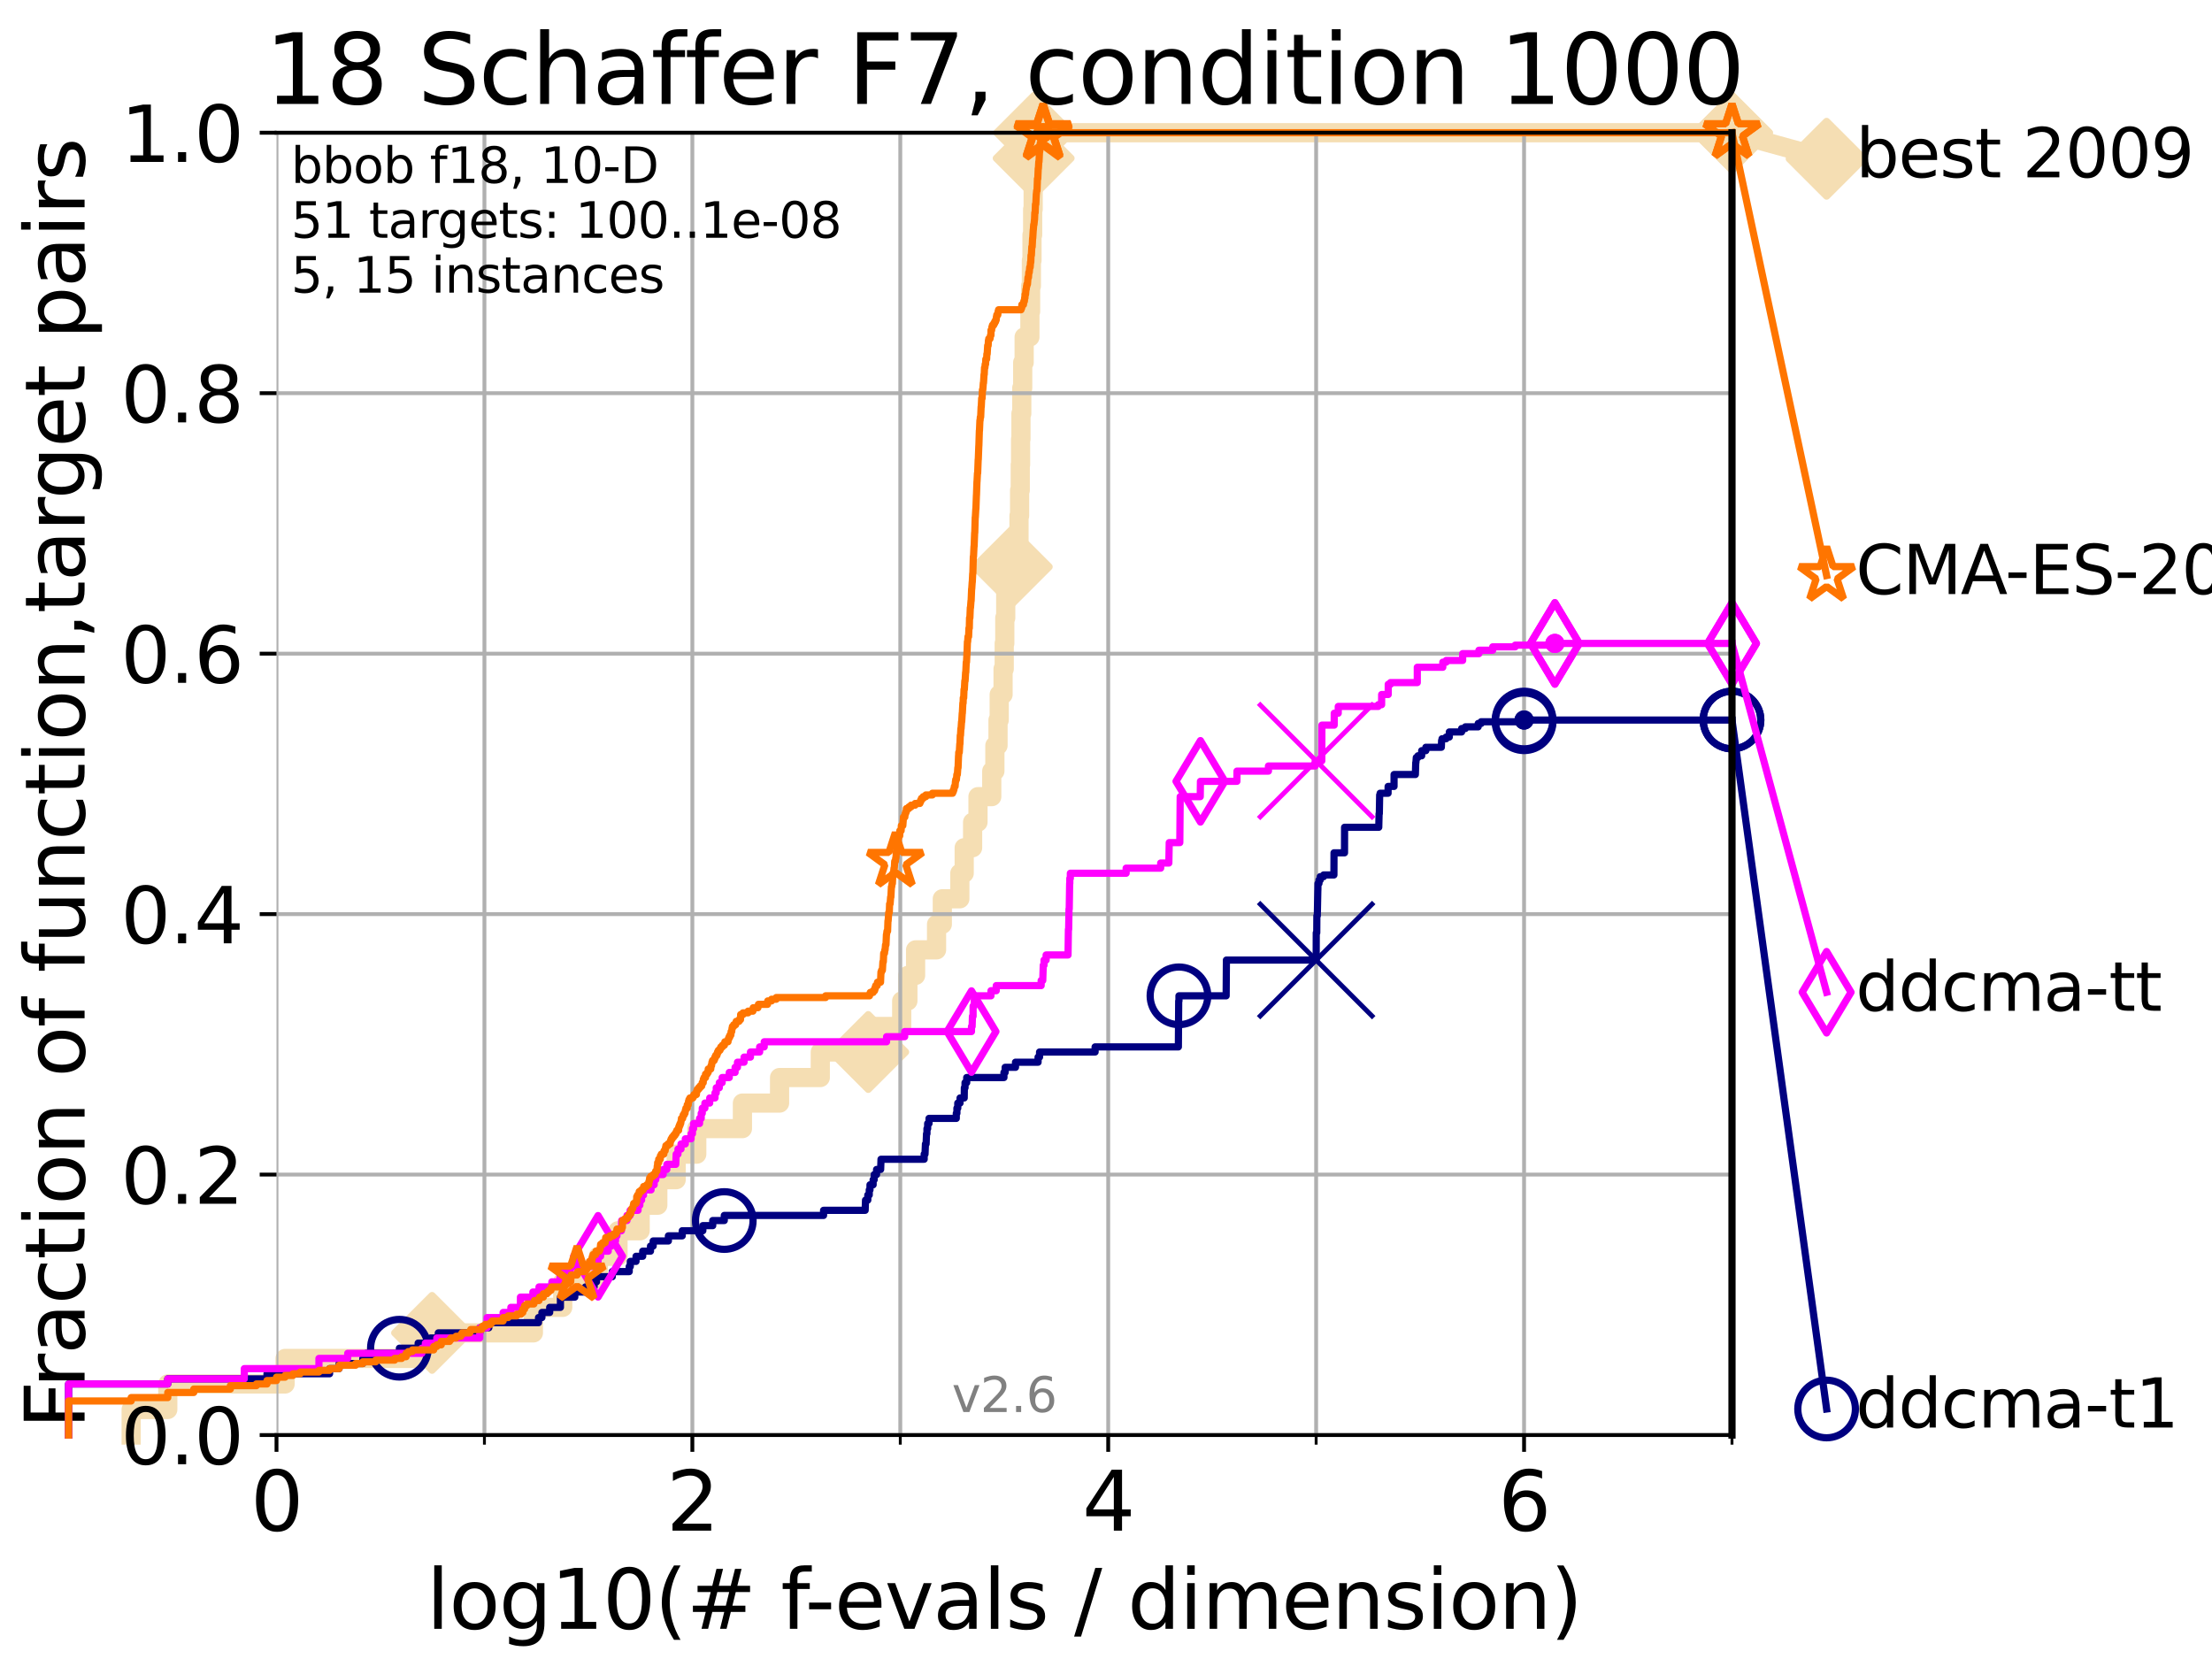 <?xml version="1.0" encoding="utf-8" standalone="no"?>
<!DOCTYPE svg PUBLIC "-//W3C//DTD SVG 1.1//EN"
  "http://www.w3.org/Graphics/SVG/1.1/DTD/svg11.dtd">
<svg xmlns:xlink="http://www.w3.org/1999/xlink" width="460.8pt" height="345.6pt" viewBox="0 0 460.8 345.6" xmlns="http://www.w3.org/2000/svg" version="1.1">
 <defs>
  <style type="text/css">*{stroke-linejoin: round; stroke-linecap: butt}</style>
 </defs>
 <g id="figure_1">
  <g id="patch_1">
   <path d="M 0 345.6 
L 460.8 345.6 
L 460.8 0 
L 0 0 
z
" style="fill: #ffffff"/>
  </g>
  <g id="axes_1">
   <g id="patch_2">
    <path d="M 57.6 298.944 
L 360.806 298.944 
L 360.806 27.648 
L 57.6 27.648 
z
" style="fill: #ffffff"/>
   </g>
   <g id="line2d_1">
    <path d="M 27.324 298.944 
L 27.324 293.624 
L 34.951 293.624 
L 34.951 288.305 
L 59.393 288.305 
L 59.393 282.985 
L 90.008 282.985 
L 90.008 277.666 
L 111.117 277.666 
L 111.117 272.346 
L 117.227 272.346 
L 117.227 267.027 
L 124.642 267.027 
L 124.642 261.707 
L 128.744 261.707 
L 128.744 256.388 
L 133.357 256.388 
L 133.357 251.068 
L 137.031 251.068 
L 137.031 245.749 
L 140.861 245.749 
L 140.861 240.429 
L 145.148 240.429 
L 145.148 235.11 
L 154.661 235.11 
L 154.661 229.79 
L 162.399 229.79 
L 162.399 224.471 
L 170.883 224.471 
L 170.883 219.151 
L 180.868 219.151 
L 180.868 213.832 
L 187.84 213.832 
L 187.84 208.512 
L 189.127 208.512 
L 189.127 203.192 
L 190.736 203.192 
L 190.736 197.873 
L 195.101 197.873 
L 195.101 192.553 
L 196.302 192.553 
L 196.302 187.234 
L 199.952 187.234 
L 199.952 181.914 
L 200.858 181.914 
L 200.858 176.595 
L 202.613 176.595 
L 202.613 171.275 
L 203.733 171.275 
L 203.733 165.956 
L 206.6 165.956 
L 206.6 160.636 
L 207.251 160.636 
L 207.251 155.317 
L 207.904 155.317 
L 207.904 149.997 
L 208.153 149.997 
L 208.153 144.678 
L 208.957 144.678 
L 208.957 139.358 
L 209.196 139.358 
L 209.196 134.039 
L 209.317 134.039 
L 209.317 128.719 
L 209.51 128.719 
L 209.51 123.4 
L 210.768 123.4 
L 210.768 118.08 
L 211.068 118.08 
L 211.068 112.76 
L 212.276 112.76 
L 212.276 107.441 
L 212.402 107.441 
L 212.402 102.121 
L 212.539 102.121 
L 212.539 96.802 
L 212.605 96.802 
L 212.605 91.482 
L 212.682 91.482 
L 212.682 86.163 
L 212.853 86.163 
L 212.853 80.843 
L 213.045 80.843 
L 213.045 75.524 
L 213.348 75.524 
L 213.348 70.204 
L 214.548 70.204 
L 214.548 64.885 
L 214.693 64.885 
L 214.693 59.565 
L 214.856 59.565 
L 214.856 54.246 
L 214.984 54.246 
L 214.984 48.926 
L 215.12 48.926 
L 215.12 43.607 
L 215.226 43.607 
L 215.226 38.287 
L 215.329 38.287 
L 215.329 32.968 
L 215.43 32.968 
L 215.43 27.648 
L 360.806 27.648 
" style="fill: none; stroke: #f5deb3; stroke-width: 4; stroke-linecap: square"/>
   </g>
   <g id="line2d_2">
    <defs>
     <path id="m535eaad2f1" d="M -0 7.778 
L 7.778 0 
L 0 -7.778 
L -7.778 -0 
z
" style="stroke: #f5deb3; stroke-width: 1.5; stroke-linejoin: miter"/>
    </defs>
    <g>
     <use xlink:href="#m535eaad2f1" x="90.008" y="277.666" style="fill: #f5deb3; stroke: #f5deb3; stroke-width: 1.5; stroke-linejoin: miter"/>
     <use xlink:href="#m535eaad2f1" x="180.868" y="219.151" style="fill: #f5deb3; stroke: #f5deb3; stroke-width: 1.5; stroke-linejoin: miter"/>
     <use xlink:href="#m535eaad2f1" x="210.768" y="118.08" style="fill: #f5deb3; stroke: #f5deb3; stroke-width: 1.5; stroke-linejoin: miter"/>
     <use xlink:href="#m535eaad2f1" x="215.329" y="32.968" style="fill: #f5deb3; stroke: #f5deb3; stroke-width: 1.5; stroke-linejoin: miter"/>
     <use xlink:href="#m535eaad2f1" x="215.43" y="27.648" style="fill: #f5deb3; stroke: #f5deb3; stroke-width: 1.5; stroke-linejoin: miter"/>
     <use xlink:href="#m535eaad2f1" x="360.806" y="27.648" style="fill: #f5deb3; stroke: #f5deb3; stroke-width: 1.5; stroke-linejoin: miter"/>
    </g>
   </g>
   <g id="line2d_3">
    <path style="fill: none; stroke: #f5deb3; stroke-width: 4; stroke-linecap: square"/>
    <g/>
   </g>
   <g id="line2d_4">
    <path d="M 360.806 27.648 
L 380.515 33.074 
" style="fill: none; stroke: #f5deb3; stroke-width: 4; stroke-linecap: square"/>
    <g>
     <use xlink:href="#m535eaad2f1" x="360.806" y="27.648" style="fill: #f5deb3; stroke: #f5deb3; stroke-width: 1.5; stroke-linejoin: miter"/>
     <use xlink:href="#m535eaad2f1" x="380.515" y="33.074" style="fill: #f5deb3; stroke: #f5deb3; stroke-width: 1.5; stroke-linejoin: miter"/>
    </g>
   </g>
   <g id="matplotlib.axis_1">
    <g id="xtick_1">
     <g id="line2d_5">
      <path d="M 57.6 298.944 
L 57.6 27.648 
" clip-path="url(#p16510dd27e)" style="fill: none; stroke: #b0b0b0; stroke-width: 0.8; stroke-linecap: square"/>
     </g>
     <g id="line2d_6">
      <defs>
       <path id="m0bb4736903" d="M 0 0 
L 0 3.5 
" style="stroke: #000000; stroke-width: 0.8"/>
      </defs>
      <g>
       <use xlink:href="#m0bb4736903" x="57.6" y="298.944" style="stroke: #000000; stroke-width: 0.8"/>
      </g>
     </g>
     <g id="text_1">
      <!-- 0 -->
      <g transform="translate(52.192 318.861)scale(0.17 -0.17)">
       <defs>
        <path id="DejaVuSans-30" d="M 2034 4250 
Q 1547 4250 1301 3770 
Q 1056 3291 1056 2328 
Q 1056 1369 1301 889 
Q 1547 409 2034 409 
Q 2525 409 2770 889 
Q 3016 1369 3016 2328 
Q 3016 3291 2770 3770 
Q 2525 4250 2034 4250 
z
M 2034 4750 
Q 2819 4750 3233 4129 
Q 3647 3509 3647 2328 
Q 3647 1150 3233 529 
Q 2819 -91 2034 -91 
Q 1250 -91 836 529 
Q 422 1150 422 2328 
Q 422 3509 836 4129 
Q 1250 4750 2034 4750 
z
" transform="scale(0.016)"/>
       </defs>
       <use xlink:href="#DejaVuSans-30"/>
      </g>
     </g>
    </g>
    <g id="xtick_2">
     <g id="line2d_7">
      <path d="M 144.23 298.944 
L 144.23 27.648 
" clip-path="url(#p16510dd27e)" style="fill: none; stroke: #b0b0b0; stroke-width: 0.8; stroke-linecap: square"/>
     </g>
     <g id="line2d_8">
      <g>
       <use xlink:href="#m0bb4736903" x="144.23" y="298.944" style="stroke: #000000; stroke-width: 0.8"/>
      </g>
     </g>
     <g id="text_2">
      <!-- 2 -->
      <g transform="translate(138.822 318.861)scale(0.17 -0.17)">
       <defs>
        <path id="DejaVuSans-32" d="M 1228 531 
L 3431 531 
L 3431 0 
L 469 0 
L 469 531 
Q 828 903 1448 1529 
Q 2069 2156 2228 2338 
Q 2531 2678 2651 2914 
Q 2772 3150 2772 3378 
Q 2772 3750 2511 3984 
Q 2250 4219 1831 4219 
Q 1534 4219 1204 4116 
Q 875 4013 500 3803 
L 500 4441 
Q 881 4594 1212 4672 
Q 1544 4750 1819 4750 
Q 2544 4750 2975 4387 
Q 3406 4025 3406 3419 
Q 3406 3131 3298 2873 
Q 3191 2616 2906 2266 
Q 2828 2175 2409 1742 
Q 1991 1309 1228 531 
z
" transform="scale(0.016)"/>
       </defs>
       <use xlink:href="#DejaVuSans-32"/>
      </g>
     </g>
    </g>
    <g id="xtick_3">
     <g id="line2d_9">
      <path d="M 230.861 298.944 
L 230.861 27.648 
" clip-path="url(#p16510dd27e)" style="fill: none; stroke: #b0b0b0; stroke-width: 0.8; stroke-linecap: square"/>
     </g>
     <g id="line2d_10">
      <g>
       <use xlink:href="#m0bb4736903" x="230.861" y="298.944" style="stroke: #000000; stroke-width: 0.8"/>
      </g>
     </g>
     <g id="text_3">
      <!-- 4 -->
      <g transform="translate(225.453 318.861)scale(0.17 -0.17)">
       <defs>
        <path id="DejaVuSans-34" d="M 2419 4116 
L 825 1625 
L 2419 1625 
L 2419 4116 
z
M 2253 4666 
L 3047 4666 
L 3047 1625 
L 3713 1625 
L 3713 1100 
L 3047 1100 
L 3047 0 
L 2419 0 
L 2419 1100 
L 313 1100 
L 313 1709 
L 2253 4666 
z
" transform="scale(0.016)"/>
       </defs>
       <use xlink:href="#DejaVuSans-34"/>
      </g>
     </g>
    </g>
    <g id="xtick_4">
     <g id="line2d_11">
      <path d="M 317.491 298.944 
L 317.491 27.648 
" clip-path="url(#p16510dd27e)" style="fill: none; stroke: #b0b0b0; stroke-width: 0.8; stroke-linecap: square"/>
     </g>
     <g id="line2d_12">
      <g>
       <use xlink:href="#m0bb4736903" x="317.491" y="298.944" style="stroke: #000000; stroke-width: 0.8"/>
      </g>
     </g>
     <g id="text_4">
      <!-- 6 -->
      <g transform="translate(312.083 318.861)scale(0.17 -0.17)">
       <defs>
        <path id="DejaVuSans-36" d="M 2113 2584 
Q 1688 2584 1439 2293 
Q 1191 2003 1191 1497 
Q 1191 994 1439 701 
Q 1688 409 2113 409 
Q 2538 409 2786 701 
Q 3034 994 3034 1497 
Q 3034 2003 2786 2293 
Q 2538 2584 2113 2584 
z
M 3366 4563 
L 3366 3988 
Q 3128 4100 2886 4159 
Q 2644 4219 2406 4219 
Q 1781 4219 1451 3797 
Q 1122 3375 1075 2522 
Q 1259 2794 1537 2939 
Q 1816 3084 2150 3084 
Q 2853 3084 3261 2657 
Q 3669 2231 3669 1497 
Q 3669 778 3244 343 
Q 2819 -91 2113 -91 
Q 1303 -91 875 529 
Q 447 1150 447 2328 
Q 447 3434 972 4092 
Q 1497 4750 2381 4750 
Q 2619 4750 2861 4703 
Q 3103 4656 3366 4563 
z
" transform="scale(0.016)"/>
       </defs>
       <use xlink:href="#DejaVuSans-36"/>
      </g>
     </g>
    </g>
    <g id="xtick_5">
     <g id="line2d_13">
      <path d="M 100.915 298.944 
L 100.915 27.648 
" clip-path="url(#p16510dd27e)" style="fill: none; stroke: #b0b0b0; stroke-width: 0.8; stroke-linecap: square"/>
     </g>
     <g id="line2d_14">
      <defs>
       <path id="mb9504cfe26" d="M 0 0 
L 0 2 
" style="stroke: #000000; stroke-width: 0.6"/>
      </defs>
      <g>
       <use xlink:href="#mb9504cfe26" x="100.915" y="298.944" style="stroke: #000000; stroke-width: 0.6"/>
      </g>
     </g>
    </g>
    <g id="xtick_6">
     <g id="line2d_15">
      <path d="M 187.546 298.944 
L 187.546 27.648 
" clip-path="url(#p16510dd27e)" style="fill: none; stroke: #b0b0b0; stroke-width: 0.8; stroke-linecap: square"/>
     </g>
     <g id="line2d_16">
      <g>
       <use xlink:href="#mb9504cfe26" x="187.546" y="298.944" style="stroke: #000000; stroke-width: 0.6"/>
      </g>
     </g>
    </g>
    <g id="xtick_7">
     <g id="line2d_17">
      <path d="M 274.176 298.944 
L 274.176 27.648 
" clip-path="url(#p16510dd27e)" style="fill: none; stroke: #b0b0b0; stroke-width: 0.8; stroke-linecap: square"/>
     </g>
     <g id="line2d_18">
      <g>
       <use xlink:href="#mb9504cfe26" x="274.176" y="298.944" style="stroke: #000000; stroke-width: 0.6"/>
      </g>
     </g>
    </g>
    <g id="xtick_8">
     <g id="line2d_19">
      <path d="M 360.806 298.944 
L 360.806 27.648 
" clip-path="url(#p16510dd27e)" style="fill: none; stroke: #b0b0b0; stroke-width: 0.8; stroke-linecap: square"/>
     </g>
     <g id="line2d_20">
      <g>
       <use xlink:href="#mb9504cfe26" x="360.806" y="298.944" style="stroke: #000000; stroke-width: 0.6"/>
      </g>
     </g>
    </g>
    <g id="text_5">
     <!-- log10(# f-evals / dimension) -->
     <g transform="translate(88.823 339.314)scale(0.17 -0.17)">
      <defs>
       <path id="DejaVuSans-6c" d="M 603 4863 
L 1178 4863 
L 1178 0 
L 603 0 
L 603 4863 
z
" transform="scale(0.016)"/>
       <path id="DejaVuSans-6f" d="M 1959 3097 
Q 1497 3097 1228 2736 
Q 959 2375 959 1747 
Q 959 1119 1226 758 
Q 1494 397 1959 397 
Q 2419 397 2687 759 
Q 2956 1122 2956 1747 
Q 2956 2369 2687 2733 
Q 2419 3097 1959 3097 
z
M 1959 3584 
Q 2709 3584 3137 3096 
Q 3566 2609 3566 1747 
Q 3566 888 3137 398 
Q 2709 -91 1959 -91 
Q 1206 -91 779 398 
Q 353 888 353 1747 
Q 353 2609 779 3096 
Q 1206 3584 1959 3584 
z
" transform="scale(0.016)"/>
       <path id="DejaVuSans-67" d="M 2906 1791 
Q 2906 2416 2648 2759 
Q 2391 3103 1925 3103 
Q 1463 3103 1205 2759 
Q 947 2416 947 1791 
Q 947 1169 1205 825 
Q 1463 481 1925 481 
Q 2391 481 2648 825 
Q 2906 1169 2906 1791 
z
M 3481 434 
Q 3481 -459 3084 -895 
Q 2688 -1331 1869 -1331 
Q 1566 -1331 1297 -1286 
Q 1028 -1241 775 -1147 
L 775 -588 
Q 1028 -725 1275 -790 
Q 1522 -856 1778 -856 
Q 2344 -856 2625 -561 
Q 2906 -266 2906 331 
L 2906 616 
Q 2728 306 2450 153 
Q 2172 0 1784 0 
Q 1141 0 747 490 
Q 353 981 353 1791 
Q 353 2603 747 3093 
Q 1141 3584 1784 3584 
Q 2172 3584 2450 3431 
Q 2728 3278 2906 2969 
L 2906 3500 
L 3481 3500 
L 3481 434 
z
" transform="scale(0.016)"/>
       <path id="DejaVuSans-31" d="M 794 531 
L 1825 531 
L 1825 4091 
L 703 3866 
L 703 4441 
L 1819 4666 
L 2450 4666 
L 2450 531 
L 3481 531 
L 3481 0 
L 794 0 
L 794 531 
z
" transform="scale(0.016)"/>
       <path id="DejaVuSans-28" d="M 1984 4856 
Q 1566 4138 1362 3434 
Q 1159 2731 1159 2009 
Q 1159 1288 1364 580 
Q 1569 -128 1984 -844 
L 1484 -844 
Q 1016 -109 783 600 
Q 550 1309 550 2009 
Q 550 2706 781 3412 
Q 1013 4119 1484 4856 
L 1984 4856 
z
" transform="scale(0.016)"/>
       <path id="DejaVuSans-23" d="M 3272 2816 
L 2363 2816 
L 2100 1772 
L 3016 1772 
L 3272 2816 
z
M 2803 4594 
L 2478 3297 
L 3391 3297 
L 3719 4594 
L 4219 4594 
L 3897 3297 
L 4872 3297 
L 4872 2816 
L 3775 2816 
L 3519 1772 
L 4513 1772 
L 4513 1294 
L 3397 1294 
L 3072 0 
L 2572 0 
L 2894 1294 
L 1978 1294 
L 1656 0 
L 1153 0 
L 1478 1294 
L 494 1294 
L 494 1772 
L 1594 1772 
L 1856 2816 
L 850 2816 
L 850 3297 
L 1978 3297 
L 2297 4594 
L 2803 4594 
z
" transform="scale(0.016)"/>
       <path id="DejaVuSans-20" transform="scale(0.016)"/>
       <path id="DejaVuSans-66" d="M 2375 4863 
L 2375 4384 
L 1825 4384 
Q 1516 4384 1395 4259 
Q 1275 4134 1275 3809 
L 1275 3500 
L 2222 3500 
L 2222 3053 
L 1275 3053 
L 1275 0 
L 697 0 
L 697 3053 
L 147 3053 
L 147 3500 
L 697 3500 
L 697 3744 
Q 697 4328 969 4595 
Q 1241 4863 1831 4863 
L 2375 4863 
z
" transform="scale(0.016)"/>
       <path id="DejaVuSans-2d" d="M 313 2009 
L 1997 2009 
L 1997 1497 
L 313 1497 
L 313 2009 
z
" transform="scale(0.016)"/>
       <path id="DejaVuSans-65" d="M 3597 1894 
L 3597 1613 
L 953 1613 
Q 991 1019 1311 708 
Q 1631 397 2203 397 
Q 2534 397 2845 478 
Q 3156 559 3463 722 
L 3463 178 
Q 3153 47 2828 -22 
Q 2503 -91 2169 -91 
Q 1331 -91 842 396 
Q 353 884 353 1716 
Q 353 2575 817 3079 
Q 1281 3584 2069 3584 
Q 2775 3584 3186 3129 
Q 3597 2675 3597 1894 
z
M 3022 2063 
Q 3016 2534 2758 2815 
Q 2500 3097 2075 3097 
Q 1594 3097 1305 2825 
Q 1016 2553 972 2059 
L 3022 2063 
z
" transform="scale(0.016)"/>
       <path id="DejaVuSans-76" d="M 191 3500 
L 800 3500 
L 1894 563 
L 2988 3500 
L 3597 3500 
L 2284 0 
L 1503 0 
L 191 3500 
z
" transform="scale(0.016)"/>
       <path id="DejaVuSans-61" d="M 2194 1759 
Q 1497 1759 1228 1600 
Q 959 1441 959 1056 
Q 959 750 1161 570 
Q 1363 391 1709 391 
Q 2188 391 2477 730 
Q 2766 1069 2766 1631 
L 2766 1759 
L 2194 1759 
z
M 3341 1997 
L 3341 0 
L 2766 0 
L 2766 531 
Q 2569 213 2275 61 
Q 1981 -91 1556 -91 
Q 1019 -91 701 211 
Q 384 513 384 1019 
Q 384 1609 779 1909 
Q 1175 2209 1959 2209 
L 2766 2209 
L 2766 2266 
Q 2766 2663 2505 2880 
Q 2244 3097 1772 3097 
Q 1472 3097 1187 3025 
Q 903 2953 641 2809 
L 641 3341 
Q 956 3463 1253 3523 
Q 1550 3584 1831 3584 
Q 2591 3584 2966 3190 
Q 3341 2797 3341 1997 
z
" transform="scale(0.016)"/>
       <path id="DejaVuSans-73" d="M 2834 3397 
L 2834 2853 
Q 2591 2978 2328 3040 
Q 2066 3103 1784 3103 
Q 1356 3103 1142 2972 
Q 928 2841 928 2578 
Q 928 2378 1081 2264 
Q 1234 2150 1697 2047 
L 1894 2003 
Q 2506 1872 2764 1633 
Q 3022 1394 3022 966 
Q 3022 478 2636 193 
Q 2250 -91 1575 -91 
Q 1294 -91 989 -36 
Q 684 19 347 128 
L 347 722 
Q 666 556 975 473 
Q 1284 391 1588 391 
Q 1994 391 2212 530 
Q 2431 669 2431 922 
Q 2431 1156 2273 1281 
Q 2116 1406 1581 1522 
L 1381 1569 
Q 847 1681 609 1914 
Q 372 2147 372 2553 
Q 372 3047 722 3315 
Q 1072 3584 1716 3584 
Q 2034 3584 2315 3537 
Q 2597 3491 2834 3397 
z
" transform="scale(0.016)"/>
       <path id="DejaVuSans-2f" d="M 1625 4666 
L 2156 4666 
L 531 -594 
L 0 -594 
L 1625 4666 
z
" transform="scale(0.016)"/>
       <path id="DejaVuSans-64" d="M 2906 2969 
L 2906 4863 
L 3481 4863 
L 3481 0 
L 2906 0 
L 2906 525 
Q 2725 213 2448 61 
Q 2172 -91 1784 -91 
Q 1150 -91 751 415 
Q 353 922 353 1747 
Q 353 2572 751 3078 
Q 1150 3584 1784 3584 
Q 2172 3584 2448 3432 
Q 2725 3281 2906 2969 
z
M 947 1747 
Q 947 1113 1208 752 
Q 1469 391 1925 391 
Q 2381 391 2643 752 
Q 2906 1113 2906 1747 
Q 2906 2381 2643 2742 
Q 2381 3103 1925 3103 
Q 1469 3103 1208 2742 
Q 947 2381 947 1747 
z
" transform="scale(0.016)"/>
       <path id="DejaVuSans-69" d="M 603 3500 
L 1178 3500 
L 1178 0 
L 603 0 
L 603 3500 
z
M 603 4863 
L 1178 4863 
L 1178 4134 
L 603 4134 
L 603 4863 
z
" transform="scale(0.016)"/>
       <path id="DejaVuSans-6d" d="M 3328 2828 
Q 3544 3216 3844 3400 
Q 4144 3584 4550 3584 
Q 5097 3584 5394 3201 
Q 5691 2819 5691 2113 
L 5691 0 
L 5113 0 
L 5113 2094 
Q 5113 2597 4934 2840 
Q 4756 3084 4391 3084 
Q 3944 3084 3684 2787 
Q 3425 2491 3425 1978 
L 3425 0 
L 2847 0 
L 2847 2094 
Q 2847 2600 2669 2842 
Q 2491 3084 2119 3084 
Q 1678 3084 1418 2786 
Q 1159 2488 1159 1978 
L 1159 0 
L 581 0 
L 581 3500 
L 1159 3500 
L 1159 2956 
Q 1356 3278 1631 3431 
Q 1906 3584 2284 3584 
Q 2666 3584 2933 3390 
Q 3200 3197 3328 2828 
z
" transform="scale(0.016)"/>
       <path id="DejaVuSans-6e" d="M 3513 2113 
L 3513 0 
L 2938 0 
L 2938 2094 
Q 2938 2591 2744 2837 
Q 2550 3084 2163 3084 
Q 1697 3084 1428 2787 
Q 1159 2491 1159 1978 
L 1159 0 
L 581 0 
L 581 3500 
L 1159 3500 
L 1159 2956 
Q 1366 3272 1645 3428 
Q 1925 3584 2291 3584 
Q 2894 3584 3203 3211 
Q 3513 2838 3513 2113 
z
" transform="scale(0.016)"/>
       <path id="DejaVuSans-29" d="M 513 4856 
L 1013 4856 
Q 1481 4119 1714 3412 
Q 1947 2706 1947 2009 
Q 1947 1309 1714 600 
Q 1481 -109 1013 -844 
L 513 -844 
Q 928 -128 1133 580 
Q 1338 1288 1338 2009 
Q 1338 2731 1133 3434 
Q 928 4138 513 4856 
z
" transform="scale(0.016)"/>
      </defs>
      <use xlink:href="#DejaVuSans-6c"/>
      <use xlink:href="#DejaVuSans-6f" x="27.783"/>
      <use xlink:href="#DejaVuSans-67" x="88.965"/>
      <use xlink:href="#DejaVuSans-31" x="152.441"/>
      <use xlink:href="#DejaVuSans-30" x="216.064"/>
      <use xlink:href="#DejaVuSans-28" x="279.688"/>
      <use xlink:href="#DejaVuSans-23" x="318.701"/>
      <use xlink:href="#DejaVuSans-20" x="402.49"/>
      <use xlink:href="#DejaVuSans-66" x="434.277"/>
      <use xlink:href="#DejaVuSans-2d" x="463.982"/>
      <use xlink:href="#DejaVuSans-65" x="500.066"/>
      <use xlink:href="#DejaVuSans-76" x="561.59"/>
      <use xlink:href="#DejaVuSans-61" x="620.77"/>
      <use xlink:href="#DejaVuSans-6c" x="682.049"/>
      <use xlink:href="#DejaVuSans-73" x="709.832"/>
      <use xlink:href="#DejaVuSans-20" x="761.932"/>
      <use xlink:href="#DejaVuSans-2f" x="793.719"/>
      <use xlink:href="#DejaVuSans-20" x="827.41"/>
      <use xlink:href="#DejaVuSans-64" x="859.197"/>
      <use xlink:href="#DejaVuSans-69" x="922.674"/>
      <use xlink:href="#DejaVuSans-6d" x="950.457"/>
      <use xlink:href="#DejaVuSans-65" x="1047.869"/>
      <use xlink:href="#DejaVuSans-6e" x="1109.393"/>
      <use xlink:href="#DejaVuSans-73" x="1172.771"/>
      <use xlink:href="#DejaVuSans-69" x="1224.871"/>
      <use xlink:href="#DejaVuSans-6f" x="1252.654"/>
      <use xlink:href="#DejaVuSans-6e" x="1313.836"/>
      <use xlink:href="#DejaVuSans-29" x="1377.215"/>
     </g>
    </g>
   </g>
   <g id="matplotlib.axis_2">
    <g id="ytick_1">
     <g id="line2d_21">
      <path d="M 57.6 298.944 
L 360.806 298.944 
" clip-path="url(#p16510dd27e)" style="fill: none; stroke: #b0b0b0; stroke-width: 0.8; stroke-linecap: square"/>
     </g>
     <g id="line2d_22">
      <defs>
       <path id="mc016397dc4" d="M 0 0 
L -3.5 0 
" style="stroke: #000000; stroke-width: 0.8"/>
      </defs>
      <g>
       <use xlink:href="#mc016397dc4" x="57.6" y="298.944" style="stroke: #000000; stroke-width: 0.8"/>
      </g>
     </g>
     <g id="text_6">
      <!-- 0.0 -->
      <g transform="translate(25.155 305.023)scale(0.16 -0.16)">
       <defs>
        <path id="DejaVuSans-2e" d="M 684 794 
L 1344 794 
L 1344 0 
L 684 0 
L 684 794 
z
" transform="scale(0.016)"/>
       </defs>
       <use xlink:href="#DejaVuSans-30"/>
       <use xlink:href="#DejaVuSans-2e" x="63.623"/>
       <use xlink:href="#DejaVuSans-30" x="95.41"/>
      </g>
     </g>
    </g>
    <g id="ytick_2">
     <g id="line2d_23">
      <path d="M 57.6 244.685 
L 360.806 244.685 
" clip-path="url(#p16510dd27e)" style="fill: none; stroke: #b0b0b0; stroke-width: 0.8; stroke-linecap: square"/>
     </g>
     <g id="line2d_24">
      <g>
       <use xlink:href="#mc016397dc4" x="57.6" y="244.685" style="stroke: #000000; stroke-width: 0.8"/>
      </g>
     </g>
     <g id="text_7">
      <!-- 0.2 -->
      <g transform="translate(25.155 250.764)scale(0.16 -0.16)">
       <use xlink:href="#DejaVuSans-30"/>
       <use xlink:href="#DejaVuSans-2e" x="63.623"/>
       <use xlink:href="#DejaVuSans-32" x="95.41"/>
      </g>
     </g>
    </g>
    <g id="ytick_3">
     <g id="line2d_25">
      <path d="M 57.6 190.426 
L 360.806 190.426 
" clip-path="url(#p16510dd27e)" style="fill: none; stroke: #b0b0b0; stroke-width: 0.8; stroke-linecap: square"/>
     </g>
     <g id="line2d_26">
      <g>
       <use xlink:href="#mc016397dc4" x="57.6" y="190.426" style="stroke: #000000; stroke-width: 0.8"/>
      </g>
     </g>
     <g id="text_8">
      <!-- 0.4 -->
      <g transform="translate(25.155 196.504)scale(0.16 -0.16)">
       <use xlink:href="#DejaVuSans-30"/>
       <use xlink:href="#DejaVuSans-2e" x="63.623"/>
       <use xlink:href="#DejaVuSans-34" x="95.41"/>
      </g>
     </g>
    </g>
    <g id="ytick_4">
     <g id="line2d_27">
      <path d="M 57.6 136.166 
L 360.806 136.166 
" clip-path="url(#p16510dd27e)" style="fill: none; stroke: #b0b0b0; stroke-width: 0.8; stroke-linecap: square"/>
     </g>
     <g id="line2d_28">
      <g>
       <use xlink:href="#mc016397dc4" x="57.6" y="136.166" style="stroke: #000000; stroke-width: 0.8"/>
      </g>
     </g>
     <g id="text_9">
      <!-- 0.6 -->
      <g transform="translate(25.155 142.245)scale(0.16 -0.16)">
       <use xlink:href="#DejaVuSans-30"/>
       <use xlink:href="#DejaVuSans-2e" x="63.623"/>
       <use xlink:href="#DejaVuSans-36" x="95.41"/>
      </g>
     </g>
    </g>
    <g id="ytick_5">
     <g id="line2d_29">
      <path d="M 57.6 81.907 
L 360.806 81.907 
" clip-path="url(#p16510dd27e)" style="fill: none; stroke: #b0b0b0; stroke-width: 0.8; stroke-linecap: square"/>
     </g>
     <g id="line2d_30">
      <g>
       <use xlink:href="#mc016397dc4" x="57.6" y="81.907" style="stroke: #000000; stroke-width: 0.8"/>
      </g>
     </g>
     <g id="text_10">
      <!-- 0.8 -->
      <g transform="translate(25.155 87.986)scale(0.16 -0.16)">
       <defs>
        <path id="DejaVuSans-38" d="M 2034 2216 
Q 1584 2216 1326 1975 
Q 1069 1734 1069 1313 
Q 1069 891 1326 650 
Q 1584 409 2034 409 
Q 2484 409 2743 651 
Q 3003 894 3003 1313 
Q 3003 1734 2745 1975 
Q 2488 2216 2034 2216 
z
M 1403 2484 
Q 997 2584 770 2862 
Q 544 3141 544 3541 
Q 544 4100 942 4425 
Q 1341 4750 2034 4750 
Q 2731 4750 3128 4425 
Q 3525 4100 3525 3541 
Q 3525 3141 3298 2862 
Q 3072 2584 2669 2484 
Q 3125 2378 3379 2068 
Q 3634 1759 3634 1313 
Q 3634 634 3220 271 
Q 2806 -91 2034 -91 
Q 1263 -91 848 271 
Q 434 634 434 1313 
Q 434 1759 690 2068 
Q 947 2378 1403 2484 
z
M 1172 3481 
Q 1172 3119 1398 2916 
Q 1625 2713 2034 2713 
Q 2441 2713 2670 2916 
Q 2900 3119 2900 3481 
Q 2900 3844 2670 4047 
Q 2441 4250 2034 4250 
Q 1625 4250 1398 4047 
Q 1172 3844 1172 3481 
z
" transform="scale(0.016)"/>
       </defs>
       <use xlink:href="#DejaVuSans-30"/>
       <use xlink:href="#DejaVuSans-2e" x="63.623"/>
       <use xlink:href="#DejaVuSans-38" x="95.41"/>
      </g>
     </g>
    </g>
    <g id="ytick_6">
     <g id="line2d_31">
      <path d="M 57.6 27.648 
L 360.806 27.648 
" clip-path="url(#p16510dd27e)" style="fill: none; stroke: #b0b0b0; stroke-width: 0.8; stroke-linecap: square"/>
     </g>
     <g id="line2d_32">
      <g>
       <use xlink:href="#mc016397dc4" x="57.6" y="27.648" style="stroke: #000000; stroke-width: 0.8"/>
      </g>
     </g>
     <g id="text_11">
      <!-- 1.0 -->
      <g transform="translate(25.155 33.727)scale(0.16 -0.16)">
       <use xlink:href="#DejaVuSans-31"/>
       <use xlink:href="#DejaVuSans-2e" x="63.623"/>
       <use xlink:href="#DejaVuSans-30" x="95.41"/>
      </g>
     </g>
    </g>
    <g id="text_12">
     <!-- Fraction of function,target pairs -->
     <g transform="translate(17.62 297.681)rotate(-90)scale(0.17 -0.17)">
      <defs>
       <path id="DejaVuSans-46" d="M 628 4666 
L 3309 4666 
L 3309 4134 
L 1259 4134 
L 1259 2759 
L 3109 2759 
L 3109 2228 
L 1259 2228 
L 1259 0 
L 628 0 
L 628 4666 
z
" transform="scale(0.016)"/>
       <path id="DejaVuSans-72" d="M 2631 2963 
Q 2534 3019 2420 3045 
Q 2306 3072 2169 3072 
Q 1681 3072 1420 2755 
Q 1159 2438 1159 1844 
L 1159 0 
L 581 0 
L 581 3500 
L 1159 3500 
L 1159 2956 
Q 1341 3275 1631 3429 
Q 1922 3584 2338 3584 
Q 2397 3584 2469 3576 
Q 2541 3569 2628 3553 
L 2631 2963 
z
" transform="scale(0.016)"/>
       <path id="DejaVuSans-63" d="M 3122 3366 
L 3122 2828 
Q 2878 2963 2633 3030 
Q 2388 3097 2138 3097 
Q 1578 3097 1268 2742 
Q 959 2388 959 1747 
Q 959 1106 1268 751 
Q 1578 397 2138 397 
Q 2388 397 2633 464 
Q 2878 531 3122 666 
L 3122 134 
Q 2881 22 2623 -34 
Q 2366 -91 2075 -91 
Q 1284 -91 818 406 
Q 353 903 353 1747 
Q 353 2603 823 3093 
Q 1294 3584 2113 3584 
Q 2378 3584 2631 3529 
Q 2884 3475 3122 3366 
z
" transform="scale(0.016)"/>
       <path id="DejaVuSans-74" d="M 1172 4494 
L 1172 3500 
L 2356 3500 
L 2356 3053 
L 1172 3053 
L 1172 1153 
Q 1172 725 1289 603 
Q 1406 481 1766 481 
L 2356 481 
L 2356 0 
L 1766 0 
Q 1100 0 847 248 
Q 594 497 594 1153 
L 594 3053 
L 172 3053 
L 172 3500 
L 594 3500 
L 594 4494 
L 1172 4494 
z
" transform="scale(0.016)"/>
       <path id="DejaVuSans-75" d="M 544 1381 
L 544 3500 
L 1119 3500 
L 1119 1403 
Q 1119 906 1312 657 
Q 1506 409 1894 409 
Q 2359 409 2629 706 
Q 2900 1003 2900 1516 
L 2900 3500 
L 3475 3500 
L 3475 0 
L 2900 0 
L 2900 538 
Q 2691 219 2414 64 
Q 2138 -91 1772 -91 
Q 1169 -91 856 284 
Q 544 659 544 1381 
z
M 1991 3584 
L 1991 3584 
z
" transform="scale(0.016)"/>
       <path id="DejaVuSans-2c" d="M 750 794 
L 1409 794 
L 1409 256 
L 897 -744 
L 494 -744 
L 750 256 
L 750 794 
z
" transform="scale(0.016)"/>
       <path id="DejaVuSans-70" d="M 1159 525 
L 1159 -1331 
L 581 -1331 
L 581 3500 
L 1159 3500 
L 1159 2969 
Q 1341 3281 1617 3432 
Q 1894 3584 2278 3584 
Q 2916 3584 3314 3078 
Q 3713 2572 3713 1747 
Q 3713 922 3314 415 
Q 2916 -91 2278 -91 
Q 1894 -91 1617 61 
Q 1341 213 1159 525 
z
M 3116 1747 
Q 3116 2381 2855 2742 
Q 2594 3103 2138 3103 
Q 1681 3103 1420 2742 
Q 1159 2381 1159 1747 
Q 1159 1113 1420 752 
Q 1681 391 2138 391 
Q 2594 391 2855 752 
Q 3116 1113 3116 1747 
z
" transform="scale(0.016)"/>
      </defs>
      <use xlink:href="#DejaVuSans-46"/>
      <use xlink:href="#DejaVuSans-72" x="50.27"/>
      <use xlink:href="#DejaVuSans-61" x="91.383"/>
      <use xlink:href="#DejaVuSans-63" x="152.662"/>
      <use xlink:href="#DejaVuSans-74" x="207.643"/>
      <use xlink:href="#DejaVuSans-69" x="246.852"/>
      <use xlink:href="#DejaVuSans-6f" x="274.635"/>
      <use xlink:href="#DejaVuSans-6e" x="335.816"/>
      <use xlink:href="#DejaVuSans-20" x="399.195"/>
      <use xlink:href="#DejaVuSans-6f" x="430.982"/>
      <use xlink:href="#DejaVuSans-66" x="492.164"/>
      <use xlink:href="#DejaVuSans-20" x="527.369"/>
      <use xlink:href="#DejaVuSans-66" x="559.156"/>
      <use xlink:href="#DejaVuSans-75" x="594.361"/>
      <use xlink:href="#DejaVuSans-6e" x="657.74"/>
      <use xlink:href="#DejaVuSans-63" x="721.119"/>
      <use xlink:href="#DejaVuSans-74" x="776.1"/>
      <use xlink:href="#DejaVuSans-69" x="815.309"/>
      <use xlink:href="#DejaVuSans-6f" x="843.092"/>
      <use xlink:href="#DejaVuSans-6e" x="904.273"/>
      <use xlink:href="#DejaVuSans-2c" x="967.652"/>
      <use xlink:href="#DejaVuSans-74" x="999.439"/>
      <use xlink:href="#DejaVuSans-61" x="1038.648"/>
      <use xlink:href="#DejaVuSans-72" x="1099.928"/>
      <use xlink:href="#DejaVuSans-67" x="1139.291"/>
      <use xlink:href="#DejaVuSans-65" x="1202.768"/>
      <use xlink:href="#DejaVuSans-74" x="1264.291"/>
      <use xlink:href="#DejaVuSans-20" x="1303.5"/>
      <use xlink:href="#DejaVuSans-70" x="1335.287"/>
      <use xlink:href="#DejaVuSans-61" x="1398.764"/>
      <use xlink:href="#DejaVuSans-69" x="1460.043"/>
      <use xlink:href="#DejaVuSans-72" x="1487.826"/>
      <use xlink:href="#DejaVuSans-73" x="1528.939"/>
     </g>
    </g>
   </g>
   <g id="line2d_33">
    <defs>
     <path id="m344a0b658d" d="M 0 1.5 
C 0.398 1.5 0.779 1.342 1.061 1.061 
C 1.342 0.779 1.5 0.398 1.5 0 
C 1.5 -0.398 1.342 -0.779 1.061 -1.061 
C 0.779 -1.342 0.398 -1.5 0 -1.5 
C -0.398 -1.5 -0.779 -1.342 -1.061 -1.061 
C -1.342 -0.779 -1.5 -0.398 -1.5 0 
C -1.5 0.398 -1.342 0.779 -1.061 1.061 
C -0.779 1.342 -0.398 1.5 0 1.5 
z
" style="stroke: #f5deb3"/>
    </defs>
    <g>
     <use xlink:href="#m344a0b658d" x="215.43" y="27.648" style="fill: #f5deb3; stroke: #f5deb3"/>
     <use xlink:href="#m344a0b658d" x="215.43" y="27.648" style="fill: #f5deb3; stroke: #f5deb3"/>
    </g>
   </g>
   <g id="line2d_34">
    <defs>
     <path id="m90573dcc22" d="M 0 1.5 
C 0.398 1.5 0.779 1.342 1.061 1.061 
C 1.342 0.779 1.5 0.398 1.5 0 
C 1.5 -0.398 1.342 -0.779 1.061 -1.061 
C 0.779 -1.342 0.398 -1.5 0 -1.5 
C -0.398 -1.5 -0.779 -1.342 -1.061 -1.061 
C -1.342 -0.779 -1.5 -0.398 -1.5 0 
C -1.5 0.398 -1.342 0.779 -1.061 1.061 
C -0.779 1.342 -0.398 1.5 0 1.5 
z
" style="stroke: #000080"/>
    </defs>
    <g>
     <use xlink:href="#m90573dcc22" x="317.493" y="149.997" style="fill: #000080; stroke: #000080"/>
     <use xlink:href="#m90573dcc22" x="317.493" y="149.997" style="fill: #000080; stroke: #000080"/>
    </g>
   </g>
   <g id="line2d_35">
    <path d="M 14.285 298.944 
L 14.285 288.305 
L 34.951 288.305 
L 34.951 287.241 
L 55.618 287.241 
L 55.618 286.177 
L 68.657 286.177 
L 68.657 285.113 
L 70.639 285.113 
L 70.639 284.049 
L 75.575 284.049 
L 75.575 282.985 
L 76.285 282.985 
L 76.285 281.922 
L 83.202 281.922 
L 83.202 280.858 
L 87.108 280.858 
L 87.108 279.794 
L 89.669 279.794 
L 89.669 278.73 
L 91.306 278.73 
L 91.306 277.666 
L 99.95 277.666 
L 99.95 276.602 
L 101.833 276.602 
L 101.833 275.538 
L 112.18 275.538 
L 112.18 274.474 
L 112.89 274.474 
L 112.89 273.41 
L 114.51 273.41 
L 114.51 272.346 
L 116.746 272.346 
L 116.746 270.219 
L 119.739 270.219 
L 119.739 269.155 
L 121.954 269.155 
L 121.954 268.091 
L 123.77 268.091 
L 123.77 267.027 
L 124.265 267.027 
L 124.265 265.963 
L 127.55 265.963 
L 127.55 264.899 
L 131.078 264.899 
L 131.078 263.835 
L 131.304 263.835 
L 131.304 262.771 
L 132.499 262.771 
L 132.499 261.707 
L 133.886 261.707 
L 133.886 260.643 
L 135.509 260.643 
L 135.509 259.579 
L 136.069 259.579 
L 136.069 258.516 
L 139.24 258.516 
L 139.24 257.452 
L 142.123 257.452 
L 142.123 256.388 
L 146.413 256.388 
L 146.413 255.324 
L 148.473 255.324 
L 148.473 254.26 
L 150.88 254.26 
L 150.88 253.196 
L 171.564 253.196 
L 171.564 252.132 
L 180.23 252.132 
L 180.305 250.004 
L 180.779 250.004 
L 180.779 248.94 
L 181.079 248.94 
L 181.079 247.877 
L 181.235 247.877 
L 181.235 246.813 
L 181.889 246.813 
L 181.889 245.749 
L 182.114 245.749 
L 182.114 244.685 
L 182.607 244.685 
L 182.607 243.621 
L 183.456 243.621 
L 183.53 241.493 
L 192.522 241.493 
L 192.522 240.429 
L 192.698 240.429 
L 192.788 238.301 
L 192.927 238.301 
L 193.012 236.174 
L 193.103 236.174 
L 193.103 235.11 
L 193.249 235.11 
L 193.249 234.046 
L 193.532 234.046 
L 193.532 232.982 
L 199.213 232.982 
L 199.213 231.918 
L 199.342 231.918 
L 199.342 230.854 
L 199.522 230.854 
L 199.522 229.79 
L 199.996 229.79 
L 199.996 228.726 
L 200.863 228.726 
L 200.892 226.598 
L 201.035 226.598 
L 201.035 225.534 
L 201.382 225.534 
L 201.382 224.471 
L 209.14 224.471 
L 209.14 223.407 
L 209.392 223.407 
L 209.392 222.343 
L 211.545 222.343 
L 211.545 221.279 
L 216.249 221.279 
L 216.249 220.215 
L 216.56 220.215 
L 216.56 219.151 
L 228.13 219.151 
L 228.13 218.087 
L 245.477 218.087 
L 245.545 208.512 
L 245.599 208.512 
L 245.599 207.448 
L 255.43 207.448 
L 255.483 200.001 
L 274.182 200.001 
L 274.2 194.327 
L 274.304 194.327 
L 274.327 190.78 
L 274.42 190.78 
L 274.528 185.461 
L 274.537 185.461 
L 274.557 184.042 
L 274.767 184.042 
L 274.767 183.333 
L 275.022 183.333 
L 275.022 182.624 
L 275.736 182.624 
L 275.736 182.269 
L 277.88 182.269 
L 277.9 177.659 
L 280.087 177.659 
L 280.101 172.339 
L 287.22 172.339 
L 287.291 169.502 
L 287.338 169.502 
L 287.41 165.601 
L 287.509 165.601 
L 287.509 165.246 
L 289.161 165.246 
L 289.169 163.828 
L 290.402 163.828 
L 290.41 161.346 
L 294.847 161.346 
L 294.927 158.863 
L 294.959 158.863 
L 295.042 157.799 
L 295.377 157.799 
L 295.377 157.445 
L 296.162 157.445 
L 296.164 156.381 
L 297.026 156.381 
L 297.03 155.671 
L 300.256 155.671 
L 300.316 154.253 
L 300.404 154.253 
L 300.404 153.898 
L 301.254 153.898 
L 301.254 153.544 
L 301.916 153.544 
L 301.918 152.48 
L 304.479 152.48 
L 304.481 151.77 
L 305.258 151.77 
L 305.258 151.416 
L 307.924 151.416 
L 307.94 150.706 
L 308.553 150.706 
L 308.553 150.352 
L 317.493 150.352 
L 317.493 149.997 
L 360.806 149.997 
L 360.806 149.997 
" style="fill: none; stroke: #000080; stroke-width: 1.5; stroke-linecap: square"/>
   </g>
   <g id="line2d_36">
    <defs>
     <path id="m608d7bb22d" d="M 0 6 
C 1.591 6 3.117 5.368 4.243 4.243 
C 5.368 3.117 6 1.591 6 0 
C 6 -1.591 5.368 -3.117 4.243 -4.243 
C 3.117 -5.368 1.591 -6 0 -6 
C -1.591 -6 -3.117 -5.368 -4.243 -4.243 
C -5.368 -3.117 -6 -1.591 -6 0 
C -6 1.591 -5.368 3.117 -4.243 4.243 
C -3.117 5.368 -1.591 6 0 6 
z
" style="stroke: #000080; stroke-width: 1.5"/>
    </defs>
    <g>
     <use xlink:href="#m608d7bb22d" x="83.202" y="280.858" style="fill-opacity: 0; stroke: #000080; stroke-width: 1.5"/>
     <use xlink:href="#m608d7bb22d" x="150.88" y="254.26" style="fill-opacity: 0; stroke: #000080; stroke-width: 1.5"/>
     <use xlink:href="#m608d7bb22d" x="245.599" y="207.448" style="fill-opacity: 0; stroke: #000080; stroke-width: 1.5"/>
     <use xlink:href="#m608d7bb22d" x="317.493" y="150.352" style="fill-opacity: 0; stroke: #000080; stroke-width: 1.5"/>
     <use xlink:href="#m608d7bb22d" x="317.493" y="149.997" style="fill-opacity: 0; stroke: #000080; stroke-width: 1.5"/>
     <use xlink:href="#m608d7bb22d" x="360.806" y="149.997" style="fill-opacity: 0; stroke: #000080; stroke-width: 1.5"/>
    </g>
   </g>
   <g id="line2d_37">
    <path style="fill: none; stroke: #000080; stroke-width: 1.5; stroke-linecap: square"/>
    <g/>
   </g>
   <g id="line2d_38">
    <path d="M 274.176 200.001 
" clip-path="url(#p16510dd27e)" style="fill: none; stroke: #000080; stroke-width: 1.5; stroke-linecap: square"/>
    <defs>
     <path id="m367f8afb8d" d="M -12 12 
L 12 -12 
M -12 -12 
L 12 12 
" style="stroke: #000080"/>
    </defs>
    <g clip-path="url(#p16510dd27e)">
     <use xlink:href="#m367f8afb8d" x="274.176" y="200.001" style="fill: #000080; stroke: #000080"/>
    </g>
   </g>
   <g id="line2d_39">
    <defs>
     <path id="mdd4dce00ab" d="M 0 1.5 
C 0.398 1.5 0.779 1.342 1.061 1.061 
C 1.342 0.779 1.5 0.398 1.5 0 
C 1.5 -0.398 1.342 -0.779 1.061 -1.061 
C 0.779 -1.342 0.398 -1.5 0 -1.5 
C -0.398 -1.5 -0.779 -1.342 -1.061 -1.061 
C -1.342 -0.779 -1.5 -0.398 -1.5 0 
C -1.5 0.398 -1.342 0.779 -1.061 1.061 
C -0.779 1.342 -0.398 1.5 0 1.5 
z
" style="stroke: #ff00ff"/>
    </defs>
    <g>
     <use xlink:href="#mdd4dce00ab" x="323.908" y="134.039" style="fill: #ff00ff; stroke: #ff00ff"/>
     <use xlink:href="#mdd4dce00ab" x="323.908" y="134.039" style="fill: #ff00ff; stroke: #ff00ff"/>
    </g>
   </g>
   <g id="line2d_40">
    <path d="M 14.285 298.944 
L 14.285 288.305 
L 34.951 288.305 
L 34.951 287.241 
L 50.89 287.241 
L 50.89 285.113 
L 66.441 285.113 
L 66.441 282.985 
L 72.432 282.985 
L 72.432 281.922 
L 87.876 281.922 
L 87.876 280.858 
L 88.614 280.858 
L 88.614 279.794 
L 90.99 279.794 
L 90.99 278.73 
L 99.95 278.73 
L 99.95 276.602 
L 101.471 276.602 
L 101.471 274.474 
L 104.809 274.474 
L 104.809 273.41 
L 106.421 273.41 
L 106.421 272.346 
L 108.417 272.346 
L 108.417 270.219 
L 111.007 270.219 
L 111.007 269.155 
L 112.283 269.155 
L 112.283 268.091 
L 114.962 268.091 
L 114.962 267.027 
L 116.665 267.027 
L 116.665 265.963 
L 117.462 265.963 
L 117.462 264.899 
L 118.817 264.899 
L 118.817 263.835 
L 124.047 263.835 
L 124.047 262.771 
L 124.589 262.771 
L 124.589 261.707 
L 125.116 261.707 
L 125.116 260.643 
L 126.709 260.643 
L 126.709 259.579 
L 127.366 259.579 
L 127.366 258.516 
L 128.222 258.516 
L 128.222 257.452 
L 128.528 257.452 
L 128.528 256.388 
L 129.458 256.388 
L 129.5 254.26 
L 130.618 254.26 
L 130.618 253.196 
L 131.266 253.196 
L 131.266 252.132 
L 132.916 252.132 
L 132.916 251.068 
L 133.289 251.068 
L 133.289 250.004 
L 133.656 250.004 
L 133.656 248.94 
L 134.08 248.94 
L 134.08 247.877 
L 135.628 247.877 
L 135.628 246.813 
L 136.271 246.813 
L 136.271 245.749 
L 136.612 245.749 
L 136.612 244.685 
L 138.155 244.685 
L 138.155 243.621 
L 138.919 243.621 
L 138.919 242.557 
L 140.771 242.557 
L 140.861 240.429 
L 141.239 240.429 
L 141.239 239.365 
L 141.868 239.365 
L 141.868 238.301 
L 142.764 238.301 
L 142.764 237.237 
L 143.965 237.237 
L 143.965 236.174 
L 144.249 236.174 
L 144.249 235.11 
L 144.492 235.11 
L 144.492 234.046 
L 145.73 234.046 
L 145.73 232.982 
L 146.075 232.982 
L 146.075 231.918 
L 146.295 231.918 
L 146.295 230.854 
L 146.843 230.854 
L 146.843 229.79 
L 147.847 229.79 
L 147.847 228.726 
L 148.948 228.726 
L 148.948 227.662 
L 149.209 227.662 
L 149.209 226.598 
L 149.848 226.598 
L 149.848 225.534 
L 150.439 225.534 
L 150.439 224.471 
L 151.92 224.471 
L 151.92 223.407 
L 153.131 223.407 
L 153.131 222.343 
L 153.628 222.343 
L 153.628 221.279 
L 155.003 221.279 
L 155.003 220.215 
L 156.334 220.215 
L 156.334 219.151 
L 158.25 219.151 
L 158.25 218.087 
L 159.199 218.087 
L 159.199 217.023 
L 184.691 217.023 
L 184.691 215.959 
L 188.462 215.959 
L 188.462 214.895 
L 202.377 214.895 
L 202.377 213.832 
L 202.51 213.832 
L 202.578 211.704 
L 202.711 211.704 
L 202.712 209.576 
L 202.945 209.576 
L 202.979 207.448 
L 206.44 207.448 
L 206.44 206.384 
L 207.537 206.384 
L 207.537 205.32 
L 216.891 205.32 
L 216.891 204.256 
L 217.224 204.256 
L 217.331 201.065 
L 217.493 201.065 
L 217.493 200.001 
L 217.926 200.001 
L 217.926 198.937 
L 222.49 198.937 
L 222.568 193.617 
L 222.619 193.617 
L 222.694 189.362 
L 222.74 189.362 
L 222.828 184.042 
L 222.86 184.042 
L 222.86 182.978 
L 222.972 182.978 
L 222.972 181.914 
L 234.596 181.914 
L 234.596 180.85 
L 241.789 180.85 
L 241.789 179.787 
L 243.49 179.787 
L 243.572 175.531 
L 245.775 175.531 
L 245.857 165.956 
L 250.032 165.956 
L 250.074 162.764 
L 257.671 162.764 
L 257.689 160.636 
L 264.24 160.636 
L 264.24 159.572 
L 273.978 159.572 
L 273.978 158.508 
L 275.354 158.508 
L 275.374 151.061 
L 277.936 151.061 
L 277.946 148.579 
L 278.777 148.579 
L 278.786 147.16 
L 287.117 147.16 
L 287.117 146.805 
L 287.816 146.805 
L 287.824 144.678 
L 289.192 144.678 
L 289.195 142.55 
L 289.661 142.55 
L 289.661 142.195 
L 295.246 142.195 
L 295.25 139.003 
L 300.558 139.003 
L 300.561 137.94 
L 301.268 137.94 
L 301.268 137.585 
L 304.696 137.585 
L 304.698 136.166 
L 308.087 136.166 
L 308.087 135.457 
L 310.956 135.457 
L 310.956 134.748 
L 315.646 134.748 
L 315.646 134.393 
L 323.908 134.393 
L 323.908 134.039 
L 360.806 134.039 
L 360.806 134.039 
" style="fill: none; stroke: #ff00ff; stroke-width: 1.5; stroke-linecap: square"/>
   </g>
   <g id="line2d_41">
    <defs>
     <path id="m08a89b067b" d="M -0 8.485 
L 5.091 0 
L 0 -8.485 
L -5.091 -0 
z
" style="stroke: #ff00ff; stroke-width: 1.5; stroke-linejoin: miter"/>
    </defs>
    <g>
     <use xlink:href="#m08a89b067b" x="124.589" y="261.707" style="fill-opacity: 0; stroke: #ff00ff; stroke-width: 1.5; stroke-linejoin: miter"/>
     <use xlink:href="#m08a89b067b" x="202.377" y="214.895" style="fill-opacity: 0; stroke: #ff00ff; stroke-width: 1.5; stroke-linejoin: miter"/>
     <use xlink:href="#m08a89b067b" x="250.074" y="162.764" style="fill-opacity: 0; stroke: #ff00ff; stroke-width: 1.5; stroke-linejoin: miter"/>
     <use xlink:href="#m08a89b067b" x="323.908" y="134.039" style="fill-opacity: 0; stroke: #ff00ff; stroke-width: 1.5; stroke-linejoin: miter"/>
     <use xlink:href="#m08a89b067b" x="323.908" y="134.039" style="fill-opacity: 0; stroke: #ff00ff; stroke-width: 1.5; stroke-linejoin: miter"/>
     <use xlink:href="#m08a89b067b" x="360.806" y="134.039" style="fill-opacity: 0; stroke: #ff00ff; stroke-width: 1.5; stroke-linejoin: miter"/>
    </g>
   </g>
   <g id="line2d_42">
    <path style="fill: none; stroke: #ff00ff; stroke-width: 1.5; stroke-linecap: square"/>
    <g/>
   </g>
   <g id="line2d_43">
    <path d="M 274.176 158.508 
" clip-path="url(#p16510dd27e)" style="fill: none; stroke: #ff00ff; stroke-width: 1.5; stroke-linecap: square"/>
    <defs>
     <path id="ma9b1dcd4aa" d="M -12 12 
L 12 -12 
M -12 -12 
L 12 12 
" style="stroke: #ff00ff"/>
    </defs>
    <g clip-path="url(#p16510dd27e)">
     <use xlink:href="#ma9b1dcd4aa" x="274.176" y="158.508" style="fill: #ff00ff; stroke: #ff00ff"/>
    </g>
   </g>
   <g id="line2d_44">
    <defs>
     <path id="me72926de4b" d="M 0 1.5 
C 0.398 1.5 0.779 1.342 1.061 1.061 
C 1.342 0.779 1.5 0.398 1.5 0 
C 1.5 -0.398 1.342 -0.779 1.061 -1.061 
C 0.779 -1.342 0.398 -1.5 0 -1.5 
C -0.398 -1.5 -0.779 -1.342 -1.061 -1.061 
C -1.342 -0.779 -1.5 -0.398 -1.5 0 
C -1.5 0.398 -1.342 0.779 -1.061 1.061 
C -0.779 1.342 -0.398 1.5 0 1.5 
z
" style="stroke: #ff7500"/>
    </defs>
    <g>
     <use xlink:href="#me72926de4b" x="217.299" y="27.648" style="fill: #ff7500; stroke: #ff7500"/>
     <use xlink:href="#me72926de4b" x="217.299" y="27.648" style="fill: #ff7500; stroke: #ff7500"/>
    </g>
   </g>
   <g id="line2d_45">
    <path d="M 14.285 298.944 
L 14.285 291.851 
L 27.324 291.851 
L 27.324 291.142 
L 34.951 291.142 
L 34.951 290.078 
L 40.363 290.078 
L 40.363 289.369 
L 47.991 289.369 
L 47.991 288.66 
L 53.402 288.66 
L 53.402 288.305 
L 55.618 288.305 
L 55.618 287.596 
L 57.6 287.596 
L 57.6 286.886 
L 59.393 286.886 
L 59.393 286.532 
L 61.03 286.532 
L 61.03 286.177 
L 62.535 286.177 
L 62.535 285.822 
L 66.441 285.822 
L 66.441 285.468 
L 68.657 285.468 
L 68.657 285.113 
L 70.639 285.113 
L 70.639 284.404 
L 74.069 284.404 
L 74.069 284.049 
L 75.575 284.049 
L 75.575 283.695 
L 78.267 283.695 
L 78.267 283.34 
L 82.212 283.34 
L 82.212 282.985 
L 83.678 282.985 
L 83.678 282.631 
L 84.596 282.631 
L 84.596 281.922 
L 85.039 281.922 
L 85.039 281.567 
L 85.894 281.567 
L 85.894 281.212 
L 90.341 281.212 
L 90.341 280.503 
L 90.99 280.503 
L 90.99 280.148 
L 91.923 280.148 
L 91.923 279.439 
L 93.66 279.439 
L 93.66 279.084 
L 93.935 279.084 
L 93.935 278.73 
L 94.995 278.73 
L 94.995 278.375 
L 95.999 278.375 
L 95.999 278.021 
L 96.241 278.021 
L 96.241 277.666 
L 97.858 277.666 
L 97.858 277.311 
L 98.078 277.311 
L 98.078 276.957 
L 100.342 276.957 
L 100.342 276.602 
L 100.535 276.602 
L 100.535 276.247 
L 101.102 276.247 
L 101.102 275.893 
L 102.188 275.893 
L 102.188 275.538 
L 102.536 275.538 
L 102.536 275.183 
L 104.809 275.183 
L 104.809 274.474 
L 105.851 274.474 
L 105.851 274.12 
L 107.644 274.12 
L 107.644 273.765 
L 108.543 273.765 
L 108.543 273.41 
L 108.915 273.41 
L 108.915 272.701 
L 109.28 272.701 
L 109.28 271.992 
L 109.757 271.992 
L 109.757 271.637 
L 111.226 271.637 
L 111.335 270.928 
L 112.283 270.928 
L 112.386 270.219 
L 113.186 270.219 
L 113.186 269.509 
L 113.954 269.509 
L 113.954 269.155 
L 114.327 269.155 
L 114.327 268.8 
L 114.782 268.8 
L 114.872 268.091 
L 117.462 268.091 
L 117.462 267.736 
L 117.849 267.736 
L 117.849 267.381 
L 118.525 267.381 
L 118.525 267.027 
L 118.89 267.027 
L 118.962 265.608 
L 120.217 265.608 
L 120.217 265.254 
L 120.351 265.254 
L 120.351 264.899 
L 121.954 264.899 
L 121.954 264.544 
L 122.199 264.544 
L 122.199 264.19 
L 122.38 264.19 
L 122.38 263.835 
L 122.559 263.835 
L 122.559 263.48 
L 122.678 263.48 
L 122.678 263.126 
L 122.796 263.126 
L 122.796 262.771 
L 123.318 262.771 
L 123.318 262.062 
L 123.432 262.062 
L 123.432 261.707 
L 123.545 261.707 
L 123.545 261.353 
L 124.102 261.353 
L 124.156 260.643 
L 124.854 260.643 
L 124.854 260.289 
L 125.012 260.289 
L 125.116 259.225 
L 125.527 259.225 
L 125.527 258.87 
L 126.078 258.87 
L 126.177 257.806 
L 127.041 257.806 
L 127.041 257.452 
L 127.777 257.452 
L 127.777 257.097 
L 128.31 257.097 
L 128.31 256.742 
L 128.485 256.742 
L 128.528 256.033 
L 129.5 256.033 
L 129.5 255.678 
L 129.664 255.678 
L 129.664 254.26 
L 130.147 254.26 
L 130.147 253.905 
L 130.618 253.905 
L 130.618 253.551 
L 130.964 253.551 
L 130.964 253.196 
L 131.116 253.196 
L 131.116 252.841 
L 131.416 252.841 
L 131.453 252.132 
L 131.601 252.132 
L 131.601 251.778 
L 131.82 251.778 
L 131.929 251.068 
L 132.001 251.068 
L 132.001 250.714 
L 132.499 250.714 
L 132.499 250.359 
L 132.639 250.359 
L 132.639 249.295 
L 132.812 249.295 
L 132.812 248.94 
L 133.086 248.94 
L 133.154 248.231 
L 133.59 248.231 
L 133.59 247.877 
L 133.983 247.877 
L 134.08 247.167 
L 134.715 247.167 
L 134.715 246.813 
L 135.147 246.813 
L 135.177 246.103 
L 135.268 246.103 
L 135.329 245.394 
L 135.569 245.394 
L 135.569 245.039 
L 136.069 245.039 
L 136.069 244.685 
L 136.499 244.685 
L 136.584 243.976 
L 136.837 243.976 
L 136.92 242.912 
L 136.975 242.912 
L 137.003 242.202 
L 137.223 242.202 
L 137.223 241.493 
L 137.548 241.493 
L 137.574 240.784 
L 137.761 240.784 
L 137.761 240.429 
L 138.284 240.429 
L 138.336 239.72 
L 138.566 239.72 
L 138.642 239.011 
L 138.718 239.011 
L 138.718 238.656 
L 139.142 238.656 
L 139.142 238.301 
L 139.605 238.301 
L 139.677 237.592 
L 139.82 237.592 
L 139.82 237.237 
L 140.033 237.237 
L 140.033 236.883 
L 140.313 236.883 
L 140.313 236.528 
L 140.612 236.528 
L 140.612 236.174 
L 140.838 236.174 
L 140.838 235.819 
L 140.995 235.819 
L 140.995 235.464 
L 141.371 235.464 
L 141.393 234.755 
L 141.524 234.755 
L 141.524 234.4 
L 141.675 234.4 
L 141.675 234.046 
L 141.804 234.046 
L 141.911 233.336 
L 141.953 233.336 
L 141.953 232.982 
L 142.207 232.982 
L 142.311 232.273 
L 142.518 232.273 
L 142.518 231.918 
L 142.703 231.918 
L 142.784 231.209 
L 142.885 231.209 
L 142.885 230.854 
L 143.166 230.854 
L 143.166 230.145 
L 143.384 230.145 
L 143.423 229.435 
L 143.521 229.435 
L 143.521 229.081 
L 143.716 229.081 
L 143.716 228.726 
L 144.343 228.726 
L 144.343 228.372 
L 144.566 228.372 
L 144.566 228.017 
L 145.076 228.017 
L 145.112 227.308 
L 145.238 227.308 
L 145.238 226.953 
L 145.521 226.953 
L 145.521 226.598 
L 145.834 226.598 
L 145.834 226.244 
L 146.177 226.244 
L 146.278 225.534 
L 146.496 225.534 
L 146.513 224.825 
L 146.662 224.825 
L 146.662 224.471 
L 146.974 224.471 
L 146.974 223.761 
L 147.312 223.761 
L 147.312 223.407 
L 147.534 223.407 
L 147.534 222.697 
L 148.063 222.697 
L 148.125 221.988 
L 148.231 221.988 
L 148.307 221.279 
L 148.428 221.279 
L 148.428 220.924 
L 148.771 220.924 
L 148.771 220.57 
L 148.918 220.57 
L 148.918 220.215 
L 149.079 220.215 
L 149.079 219.86 
L 149.353 219.86 
L 149.353 219.506 
L 149.467 219.506 
L 149.467 219.151 
L 149.652 219.151 
L 149.652 218.796 
L 149.987 218.796 
L 149.987 218.442 
L 150.166 218.442 
L 150.166 218.087 
L 150.493 218.087 
L 150.493 217.733 
L 150.906 217.733 
L 150.998 217.023 
L 151.656 217.023 
L 151.745 216.314 
L 151.895 216.314 
L 151.895 215.959 
L 152.07 215.959 
L 152.07 215.605 
L 152.255 215.605 
L 152.304 214.895 
L 152.426 214.895 
L 152.499 214.186 
L 152.571 214.186 
L 152.571 213.832 
L 152.835 213.832 
L 152.835 213.477 
L 153.247 213.477 
L 153.247 213.122 
L 153.364 213.122 
L 153.364 212.768 
L 153.956 212.768 
L 153.956 212.413 
L 154.257 212.413 
L 154.29 211.349 
L 154.779 211.349 
L 154.779 210.994 
L 155.844 210.994 
L 155.844 210.64 
L 156.851 210.64 
L 156.909 209.931 
L 157.889 209.931 
L 157.998 209.221 
L 159.891 209.221 
L 159.931 208.512 
L 160.731 208.512 
L 160.731 208.157 
L 161.707 208.157 
L 161.707 207.803 
L 171.99 207.803 
L 171.99 207.448 
L 181.132 207.448 
L 181.132 207.093 
L 181.295 207.093 
L 181.295 206.739 
L 181.892 206.739 
L 181.892 206.384 
L 182.194 206.384 
L 182.194 206.03 
L 182.306 206.03 
L 182.306 205.675 
L 182.418 205.675 
L 182.418 205.32 
L 182.736 205.32 
L 182.794 204.611 
L 183.432 204.611 
L 183.519 202.483 
L 183.64 202.483 
L 183.64 202.129 
L 183.819 202.129 
L 183.925 200.355 
L 184.013 200.355 
L 184.09 198.582 
L 184.257 198.582 
L 184.328 197.873 
L 184.382 197.873 
L 184.473 196.809 
L 184.566 196.809 
L 184.66 194.681 
L 184.687 194.681 
L 184.774 193.972 
L 184.902 193.972 
L 184.976 191.844 
L 185.014 191.844 
L 185.117 190.426 
L 185.143 190.426 
L 185.143 190.071 
L 185.256 190.071 
L 185.32 188.298 
L 185.425 188.298 
L 185.532 186.879 
L 185.587 186.879 
L 185.697 184.751 
L 185.747 184.751 
L 185.831 184.042 
L 185.901 184.042 
L 186 181.914 
L 186.13 181.914 
L 186.239 180.85 
L 186.305 180.85 
L 186.382 179.432 
L 186.519 179.432 
L 186.597 178.723 
L 186.646 178.723 
L 186.735 177.304 
L 186.827 177.304 
L 186.897 176.24 
L 186.944 176.24 
L 187.031 174.822 
L 187.154 174.822 
L 187.248 174.112 
L 187.43 174.112 
L 187.448 173.048 
L 187.723 173.048 
L 187.768 171.985 
L 188.078 171.985 
L 188.184 170.566 
L 188.2 170.566 
L 188.2 170.211 
L 188.492 170.211 
L 188.556 169.502 
L 188.658 169.502 
L 188.658 169.147 
L 188.794 169.147 
L 188.818 168.438 
L 189.332 168.438 
L 189.332 168.084 
L 189.79 168.084 
L 189.79 167.729 
L 190.643 167.729 
L 190.643 167.374 
L 191.626 167.374 
L 191.626 167.02 
L 191.793 167.02 
L 191.793 166.665 
L 191.954 166.665 
L 191.954 166.31 
L 192.321 166.31 
L 192.321 165.956 
L 192.872 165.956 
L 192.872 165.601 
L 194.237 165.601 
L 194.237 165.246 
L 198.442 165.246 
L 198.442 164.892 
L 198.598 164.892 
L 198.598 164.537 
L 198.718 164.537 
L 198.811 163.828 
L 198.962 163.828 
L 199.04 162.764 
L 199.095 162.764 
L 199.095 162.409 
L 199.238 162.409 
L 199.331 161.346 
L 199.432 161.346 
L 199.532 159.927 
L 199.582 159.927 
L 199.682 157.445 
L 199.701 157.445 
L 199.722 156.735 
L 199.836 156.735 
L 199.942 154.962 
L 199.974 154.962 
L 200.039 153.189 
L 200.091 153.189 
L 200.168 151.77 
L 200.21 151.77 
L 200.306 150.352 
L 200.34 150.352 
L 200.448 148.579 
L 200.473 148.579 
L 200.583 146.451 
L 200.635 146.451 
L 200.663 145.387 
L 200.754 145.387 
L 200.824 143.614 
L 200.894 143.614 
L 200.988 141.841 
L 201.048 141.841 
L 201.156 140.067 
L 201.19 140.067 
L 201.29 137.94 
L 201.342 137.94 
L 201.446 135.812 
L 201.457 135.812 
L 201.531 133.684 
L 201.577 133.684 
L 201.652 132.62 
L 201.776 132.62 
L 201.849 130.847 
L 201.924 130.847 
L 201.972 128.719 
L 202.044 128.719 
L 202.132 126.591 
L 202.171 126.591 
L 202.278 125.173 
L 202.304 125.173 
L 202.408 122.69 
L 202.431 122.69 
L 202.525 121.272 
L 202.543 121.272 
L 202.628 119.499 
L 202.659 119.499 
L 202.761 115.952 
L 202.802 115.952 
L 202.902 113.824 
L 202.926 113.824 
L 203.036 110.987 
L 203.061 110.987 
L 203.156 107.796 
L 203.177 107.796 
L 203.28 106.022 
L 203.299 106.022 
L 203.405 103.185 
L 203.415 103.185 
L 203.519 100.348 
L 203.53 100.348 
L 203.624 98.575 
L 203.665 98.575 
L 203.772 95.738 
L 203.794 95.738 
L 203.904 92.901 
L 203.915 92.901 
L 204.018 89.709 
L 204.041 89.709 
L 204.134 87.581 
L 204.17 87.581 
L 204.224 86.872 
L 204.292 86.872 
L 204.384 84.744 
L 204.416 84.744 
L 204.5 82.971 
L 204.591 82.971 
L 204.659 81.198 
L 204.736 81.198 
L 204.844 79.779 
L 204.882 79.779 
L 204.99 78.006 
L 205.035 78.006 
L 205.092 76.588 
L 205.176 76.588 
L 205.229 75.878 
L 205.315 75.878 
L 205.364 74.814 
L 205.533 74.814 
L 205.58 73.751 
L 205.646 73.751 
L 205.753 71.977 
L 205.851 71.977 
L 205.907 70.914 
L 205.98 70.914 
L 205.98 70.559 
L 206.239 70.559 
L 206.34 69.85 
L 206.431 69.85 
L 206.442 68.786 
L 206.571 68.786 
L 206.64 68.076 
L 206.752 68.076 
L 206.752 67.722 
L 207.017 67.722 
L 207.017 67.367 
L 207.21 67.367 
L 207.21 67.013 
L 207.397 67.013 
L 207.397 66.658 
L 207.53 66.658 
L 207.578 65.949 
L 207.649 65.949 
L 207.649 65.594 
L 207.859 65.594 
L 207.922 64.885 
L 208.017 64.885 
L 208.017 64.53 
L 212.697 64.53 
L 212.697 64.175 
L 212.835 64.175 
L 212.87 63.466 
L 213.205 63.466 
L 213.276 62.757 
L 213.395 62.757 
L 213.456 62.048 
L 213.524 62.048 
L 213.541 61.338 
L 213.643 61.338 
L 213.727 60.274 
L 213.779 60.274 
L 213.857 59.565 
L 213.918 59.565 
L 213.918 59.211 
L 214.039 59.211 
L 214.147 57.792 
L 214.252 57.792 
L 214.322 56.728 
L 214.416 56.728 
L 214.509 55.664 
L 214.606 55.664 
L 214.68 54.6 
L 214.736 54.6 
L 214.783 53.182 
L 214.855 53.182 
L 214.945 51.409 
L 215.021 51.409 
L 215.11 49.635 
L 215.136 49.635 
L 215.245 47.862 
L 215.262 47.862 
L 215.337 46.798 
L 215.392 46.798 
L 215.501 45.734 
L 215.513 45.734 
L 215.569 44.316 
L 215.635 44.316 
L 215.706 42.543 
L 215.779 42.543 
L 215.881 40.415 
L 215.894 40.415 
L 215.961 39.706 
L 216.032 39.706 
L 216.12 37.223 
L 216.189 37.223 
L 216.282 35.095 
L 216.319 35.095 
L 216.398 33.677 
L 216.444 33.677 
L 216.551 31.549 
L 216.598 31.549 
L 216.704 29.776 
L 216.796 29.776 
L 216.878 29.067 
L 217.014 29.067 
L 217.12 28.357 
L 217.2 28.357 
L 217.299 27.648 
L 360.806 27.648 
L 360.806 27.648 
" style="fill: none; stroke: #ff7500; stroke-width: 1.5; stroke-linecap: square"/>
   </g>
   <g id="line2d_46">
    <defs>
     <path id="m4cbaf09e40" d="M 0 -6 
L -1.347 -1.854 
L -5.706 -1.854 
L -2.18 0.708 
L -3.527 4.854 
L -0 2.292 
L 3.527 4.854 
L 2.18 0.708 
L 5.706 -1.854 
L 1.347 -1.854 
z
" style="stroke: #ff7500; stroke-width: 1.5; stroke-linejoin: bevel"/>
    </defs>
    <g>
     <use xlink:href="#m4cbaf09e40" x="120.217" y="265.608" style="fill-opacity: 0; stroke: #ff7500; stroke-width: 1.5; stroke-linejoin: bevel"/>
     <use xlink:href="#m4cbaf09e40" x="186.519" y="179.432" style="fill-opacity: 0; stroke: #ff7500; stroke-width: 1.5; stroke-linejoin: bevel"/>
     <use xlink:href="#m4cbaf09e40" x="217.299" y="28.003" style="fill-opacity: 0; stroke: #ff7500; stroke-width: 1.5; stroke-linejoin: bevel"/>
     <use xlink:href="#m4cbaf09e40" x="217.299" y="27.648" style="fill-opacity: 0; stroke: #ff7500; stroke-width: 1.5; stroke-linejoin: bevel"/>
     <use xlink:href="#m4cbaf09e40" x="217.299" y="27.648" style="fill-opacity: 0; stroke: #ff7500; stroke-width: 1.5; stroke-linejoin: bevel"/>
     <use xlink:href="#m4cbaf09e40" x="360.806" y="27.648" style="fill-opacity: 0; stroke: #ff7500; stroke-width: 1.5; stroke-linejoin: bevel"/>
    </g>
   </g>
   <g id="line2d_47">
    <path style="fill: none; stroke: #ff7500; stroke-width: 1.5; stroke-linecap: square"/>
    <g/>
   </g>
   <g id="line2d_48">
    <path d="M 360.806 149.997 
L 380.515 293.518 
" style="fill: none; stroke: #000080; stroke-width: 1.5; stroke-linecap: square"/>
    <g>
     <use xlink:href="#m608d7bb22d" x="360.806" y="149.997" style="fill-opacity: 0; stroke: #000080; stroke-width: 1.5"/>
     <use xlink:href="#m608d7bb22d" x="380.515" y="293.518" style="fill-opacity: 0; stroke: #000080; stroke-width: 1.5"/>
    </g>
   </g>
   <g id="line2d_49">
    <path d="M 360.806 134.039 
L 380.515 206.703 
" style="fill: none; stroke: #ff00ff; stroke-width: 1.5; stroke-linecap: square"/>
    <g>
     <use xlink:href="#m08a89b067b" x="360.806" y="134.039" style="fill-opacity: 0; stroke: #ff00ff; stroke-width: 1.5; stroke-linejoin: miter"/>
     <use xlink:href="#m08a89b067b" x="380.515" y="206.703" style="fill-opacity: 0; stroke: #ff00ff; stroke-width: 1.5; stroke-linejoin: miter"/>
    </g>
   </g>
   <g id="line2d_50">
    <path d="M 360.806 27.648 
L 380.515 119.889 
" style="fill: none; stroke: #ff7500; stroke-width: 1.5; stroke-linecap: square"/>
    <g>
     <use xlink:href="#m4cbaf09e40" x="360.806" y="27.648" style="fill-opacity: 0; stroke: #ff7500; stroke-width: 1.5; stroke-linejoin: bevel"/>
     <use xlink:href="#m4cbaf09e40" x="380.515" y="119.889" style="fill-opacity: 0; stroke: #ff7500; stroke-width: 1.5; stroke-linejoin: bevel"/>
    </g>
   </g>
   <g id="line2d_51">
    <path d="M 360.806 298.944 
L 360.806 27.648 
" style="fill: none; stroke: #000000; stroke-width: 1.5; stroke-linecap: square"/>
   </g>
   <g id="patch_3">
    <path d="M 57.6 298.944 
L 360.806 298.944 
" style="fill: none; stroke: #000000; stroke-width: 0.8; stroke-linejoin: miter; stroke-linecap: square"/>
   </g>
   <g id="patch_4">
    <path d="M 57.6 27.648 
L 360.806 27.648 
" style="fill: none; stroke: #000000; stroke-width: 0.8; stroke-linejoin: miter; stroke-linecap: square"/>
   </g>
   <g id="text_13">
    <!-- ddcma-t1 -->
    <g transform="translate(386.579 297.381)scale(0.14 -0.14)">
     <use xlink:href="#DejaVuSans-64"/>
     <use xlink:href="#DejaVuSans-64" x="63.477"/>
     <use xlink:href="#DejaVuSans-63" x="126.953"/>
     <use xlink:href="#DejaVuSans-6d" x="181.934"/>
     <use xlink:href="#DejaVuSans-61" x="279.346"/>
     <use xlink:href="#DejaVuSans-2d" x="340.625"/>
     <use xlink:href="#DejaVuSans-74" x="376.709"/>
     <use xlink:href="#DejaVuSans-31" x="415.918"/>
    </g>
   </g>
   <g id="text_14">
    <!-- ddcma-tt -->
    <g transform="translate(386.579 210.566)scale(0.14 -0.14)">
     <use xlink:href="#DejaVuSans-64"/>
     <use xlink:href="#DejaVuSans-64" x="63.477"/>
     <use xlink:href="#DejaVuSans-63" x="126.953"/>
     <use xlink:href="#DejaVuSans-6d" x="181.934"/>
     <use xlink:href="#DejaVuSans-61" x="279.346"/>
     <use xlink:href="#DejaVuSans-2d" x="340.625"/>
     <use xlink:href="#DejaVuSans-74" x="376.709"/>
     <use xlink:href="#DejaVuSans-74" x="415.918"/>
    </g>
   </g>
   <g id="text_15">
    <!-- CMA-ES-201 -->
    <g transform="translate(386.579 123.752)scale(0.14 -0.14)">
     <defs>
      <path id="DejaVuSans-43" d="M 4122 4306 
L 4122 3641 
Q 3803 3938 3442 4084 
Q 3081 4231 2675 4231 
Q 1875 4231 1450 3742 
Q 1025 3253 1025 2328 
Q 1025 1406 1450 917 
Q 1875 428 2675 428 
Q 3081 428 3442 575 
Q 3803 722 4122 1019 
L 4122 359 
Q 3791 134 3420 21 
Q 3050 -91 2638 -91 
Q 1578 -91 968 557 
Q 359 1206 359 2328 
Q 359 3453 968 4101 
Q 1578 4750 2638 4750 
Q 3056 4750 3426 4639 
Q 3797 4528 4122 4306 
z
" transform="scale(0.016)"/>
      <path id="DejaVuSans-4d" d="M 628 4666 
L 1569 4666 
L 2759 1491 
L 3956 4666 
L 4897 4666 
L 4897 0 
L 4281 0 
L 4281 4097 
L 3078 897 
L 2444 897 
L 1241 4097 
L 1241 0 
L 628 0 
L 628 4666 
z
" transform="scale(0.016)"/>
      <path id="DejaVuSans-41" d="M 2188 4044 
L 1331 1722 
L 3047 1722 
L 2188 4044 
z
M 1831 4666 
L 2547 4666 
L 4325 0 
L 3669 0 
L 3244 1197 
L 1141 1197 
L 716 0 
L 50 0 
L 1831 4666 
z
" transform="scale(0.016)"/>
      <path id="DejaVuSans-45" d="M 628 4666 
L 3578 4666 
L 3578 4134 
L 1259 4134 
L 1259 2753 
L 3481 2753 
L 3481 2222 
L 1259 2222 
L 1259 531 
L 3634 531 
L 3634 0 
L 628 0 
L 628 4666 
z
" transform="scale(0.016)"/>
      <path id="DejaVuSans-53" d="M 3425 4513 
L 3425 3897 
Q 3066 4069 2747 4153 
Q 2428 4238 2131 4238 
Q 1616 4238 1336 4038 
Q 1056 3838 1056 3469 
Q 1056 3159 1242 3001 
Q 1428 2844 1947 2747 
L 2328 2669 
Q 3034 2534 3370 2195 
Q 3706 1856 3706 1288 
Q 3706 609 3251 259 
Q 2797 -91 1919 -91 
Q 1588 -91 1214 -16 
Q 841 59 441 206 
L 441 856 
Q 825 641 1194 531 
Q 1563 422 1919 422 
Q 2459 422 2753 634 
Q 3047 847 3047 1241 
Q 3047 1584 2836 1778 
Q 2625 1972 2144 2069 
L 1759 2144 
Q 1053 2284 737 2584 
Q 422 2884 422 3419 
Q 422 4038 858 4394 
Q 1294 4750 2059 4750 
Q 2388 4750 2728 4690 
Q 3069 4631 3425 4513 
z
" transform="scale(0.016)"/>
     </defs>
     <use xlink:href="#DejaVuSans-43"/>
     <use xlink:href="#DejaVuSans-4d" x="69.824"/>
     <use xlink:href="#DejaVuSans-41" x="156.104"/>
     <use xlink:href="#DejaVuSans-2d" x="222.262"/>
     <use xlink:href="#DejaVuSans-45" x="258.346"/>
     <use xlink:href="#DejaVuSans-53" x="321.529"/>
     <use xlink:href="#DejaVuSans-2d" x="385.006"/>
     <use xlink:href="#DejaVuSans-32" x="421.09"/>
     <use xlink:href="#DejaVuSans-30" x="484.713"/>
     <use xlink:href="#DejaVuSans-31" x="548.336"/>
    </g>
   </g>
   <g id="text_16">
    <!-- best 2009 -->
    <g transform="translate(386.579 36.937)scale(0.14 -0.14)">
     <defs>
      <path id="DejaVuSans-62" d="M 3116 1747 
Q 3116 2381 2855 2742 
Q 2594 3103 2138 3103 
Q 1681 3103 1420 2742 
Q 1159 2381 1159 1747 
Q 1159 1113 1420 752 
Q 1681 391 2138 391 
Q 2594 391 2855 752 
Q 3116 1113 3116 1747 
z
M 1159 2969 
Q 1341 3281 1617 3432 
Q 1894 3584 2278 3584 
Q 2916 3584 3314 3078 
Q 3713 2572 3713 1747 
Q 3713 922 3314 415 
Q 2916 -91 2278 -91 
Q 1894 -91 1617 61 
Q 1341 213 1159 525 
L 1159 0 
L 581 0 
L 581 4863 
L 1159 4863 
L 1159 2969 
z
" transform="scale(0.016)"/>
      <path id="DejaVuSans-39" d="M 703 97 
L 703 672 
Q 941 559 1184 500 
Q 1428 441 1663 441 
Q 2288 441 2617 861 
Q 2947 1281 2994 2138 
Q 2813 1869 2534 1725 
Q 2256 1581 1919 1581 
Q 1219 1581 811 2004 
Q 403 2428 403 3163 
Q 403 3881 828 4315 
Q 1253 4750 1959 4750 
Q 2769 4750 3195 4129 
Q 3622 3509 3622 2328 
Q 3622 1225 3098 567 
Q 2575 -91 1691 -91 
Q 1453 -91 1209 -44 
Q 966 3 703 97 
z
M 1959 2075 
Q 2384 2075 2632 2365 
Q 2881 2656 2881 3163 
Q 2881 3666 2632 3958 
Q 2384 4250 1959 4250 
Q 1534 4250 1286 3958 
Q 1038 3666 1038 3163 
Q 1038 2656 1286 2365 
Q 1534 2075 1959 2075 
z
" transform="scale(0.016)"/>
     </defs>
     <use xlink:href="#DejaVuSans-62"/>
     <use xlink:href="#DejaVuSans-65" x="63.477"/>
     <use xlink:href="#DejaVuSans-73" x="125"/>
     <use xlink:href="#DejaVuSans-74" x="177.1"/>
     <use xlink:href="#DejaVuSans-20" x="216.309"/>
     <use xlink:href="#DejaVuSans-32" x="248.096"/>
     <use xlink:href="#DejaVuSans-30" x="311.719"/>
     <use xlink:href="#DejaVuSans-30" x="375.342"/>
     <use xlink:href="#DejaVuSans-39" x="438.965"/>
    </g>
   </g>
   <g id="text_17">
    <!-- bbob f18, 10-D -->
    <g transform="translate(60.632 38.111)scale(0.102 -0.102)">
     <defs>
      <path id="DejaVuSans-44" d="M 1259 4147 
L 1259 519 
L 2022 519 
Q 2988 519 3436 956 
Q 3884 1394 3884 2338 
Q 3884 3275 3436 3711 
Q 2988 4147 2022 4147 
L 1259 4147 
z
M 628 4666 
L 1925 4666 
Q 3281 4666 3915 4102 
Q 4550 3538 4550 2338 
Q 4550 1131 3912 565 
Q 3275 0 1925 0 
L 628 0 
L 628 4666 
z
" transform="scale(0.016)"/>
     </defs>
     <use xlink:href="#DejaVuSans-62"/>
     <use xlink:href="#DejaVuSans-62" x="63.477"/>
     <use xlink:href="#DejaVuSans-6f" x="126.953"/>
     <use xlink:href="#DejaVuSans-62" x="188.135"/>
     <use xlink:href="#DejaVuSans-20" x="251.611"/>
     <use xlink:href="#DejaVuSans-66" x="283.398"/>
     <use xlink:href="#DejaVuSans-31" x="318.604"/>
     <use xlink:href="#DejaVuSans-38" x="382.227"/>
     <use xlink:href="#DejaVuSans-2c" x="445.85"/>
     <use xlink:href="#DejaVuSans-20" x="477.637"/>
     <use xlink:href="#DejaVuSans-31" x="509.424"/>
     <use xlink:href="#DejaVuSans-30" x="573.047"/>
     <use xlink:href="#DejaVuSans-2d" x="636.67"/>
     <use xlink:href="#DejaVuSans-44" x="672.754"/>
    </g>
    <!-- 51 targets: 100..1e-08 -->
    <g transform="translate(60.632 49.533)scale(0.102 -0.102)">
     <defs>
      <path id="DejaVuSans-35" d="M 691 4666 
L 3169 4666 
L 3169 4134 
L 1269 4134 
L 1269 2991 
Q 1406 3038 1543 3061 
Q 1681 3084 1819 3084 
Q 2600 3084 3056 2656 
Q 3513 2228 3513 1497 
Q 3513 744 3044 326 
Q 2575 -91 1722 -91 
Q 1428 -91 1123 -41 
Q 819 9 494 109 
L 494 744 
Q 775 591 1075 516 
Q 1375 441 1709 441 
Q 2250 441 2565 725 
Q 2881 1009 2881 1497 
Q 2881 1984 2565 2268 
Q 2250 2553 1709 2553 
Q 1456 2553 1204 2497 
Q 953 2441 691 2322 
L 691 4666 
z
" transform="scale(0.016)"/>
      <path id="DejaVuSans-3a" d="M 750 794 
L 1409 794 
L 1409 0 
L 750 0 
L 750 794 
z
M 750 3309 
L 1409 3309 
L 1409 2516 
L 750 2516 
L 750 3309 
z
" transform="scale(0.016)"/>
     </defs>
     <use xlink:href="#DejaVuSans-35"/>
     <use xlink:href="#DejaVuSans-31" x="63.623"/>
     <use xlink:href="#DejaVuSans-20" x="127.246"/>
     <use xlink:href="#DejaVuSans-74" x="159.033"/>
     <use xlink:href="#DejaVuSans-61" x="198.242"/>
     <use xlink:href="#DejaVuSans-72" x="259.521"/>
     <use xlink:href="#DejaVuSans-67" x="298.885"/>
     <use xlink:href="#DejaVuSans-65" x="362.361"/>
     <use xlink:href="#DejaVuSans-74" x="423.885"/>
     <use xlink:href="#DejaVuSans-73" x="463.094"/>
     <use xlink:href="#DejaVuSans-3a" x="515.193"/>
     <use xlink:href="#DejaVuSans-20" x="548.885"/>
     <use xlink:href="#DejaVuSans-31" x="580.672"/>
     <use xlink:href="#DejaVuSans-30" x="644.295"/>
     <use xlink:href="#DejaVuSans-30" x="707.918"/>
     <use xlink:href="#DejaVuSans-2e" x="771.541"/>
     <use xlink:href="#DejaVuSans-2e" x="803.328"/>
     <use xlink:href="#DejaVuSans-31" x="835.115"/>
     <use xlink:href="#DejaVuSans-65" x="898.738"/>
     <use xlink:href="#DejaVuSans-2d" x="960.262"/>
     <use xlink:href="#DejaVuSans-30" x="996.346"/>
     <use xlink:href="#DejaVuSans-38" x="1059.969"/>
    </g>
    <!-- 5, 15 instances -->
    <g transform="translate(60.632 60.955)scale(0.102 -0.102)">
     <use xlink:href="#DejaVuSans-35"/>
     <use xlink:href="#DejaVuSans-2c" x="63.623"/>
     <use xlink:href="#DejaVuSans-20" x="95.41"/>
     <use xlink:href="#DejaVuSans-31" x="127.197"/>
     <use xlink:href="#DejaVuSans-35" x="190.82"/>
     <use xlink:href="#DejaVuSans-20" x="254.443"/>
     <use xlink:href="#DejaVuSans-69" x="286.23"/>
     <use xlink:href="#DejaVuSans-6e" x="314.014"/>
     <use xlink:href="#DejaVuSans-73" x="377.393"/>
     <use xlink:href="#DejaVuSans-74" x="429.492"/>
     <use xlink:href="#DejaVuSans-61" x="468.701"/>
     <use xlink:href="#DejaVuSans-6e" x="529.98"/>
     <use xlink:href="#DejaVuSans-63" x="593.359"/>
     <use xlink:href="#DejaVuSans-65" x="648.34"/>
     <use xlink:href="#DejaVuSans-73" x="709.863"/>
    </g>
   </g>
   <g id="text_18">
    <!-- v2.6 -->
    <g style="fill: #808080" transform="translate(198.292 294.151)scale(0.1 -0.1)">
     <use xlink:href="#DejaVuSans-76"/>
     <use xlink:href="#DejaVuSans-32" x="59.18"/>
     <use xlink:href="#DejaVuSans-2e" x="122.803"/>
     <use xlink:href="#DejaVuSans-36" x="154.59"/>
    </g>
   </g>
   <g id="text_19">
    <!-- 18 Schaffer F7, condition 1000 -->
    <g transform="translate(55.17 21.648)scale(0.2 -0.2)">
     <defs>
      <path id="DejaVuSans-68" d="M 3513 2113 
L 3513 0 
L 2938 0 
L 2938 2094 
Q 2938 2591 2744 2837 
Q 2550 3084 2163 3084 
Q 1697 3084 1428 2787 
Q 1159 2491 1159 1978 
L 1159 0 
L 581 0 
L 581 4863 
L 1159 4863 
L 1159 2956 
Q 1366 3272 1645 3428 
Q 1925 3584 2291 3584 
Q 2894 3584 3203 3211 
Q 3513 2838 3513 2113 
z
" transform="scale(0.016)"/>
      <path id="DejaVuSans-37" d="M 525 4666 
L 3525 4666 
L 3525 4397 
L 1831 0 
L 1172 0 
L 2766 4134 
L 525 4134 
L 525 4666 
z
" transform="scale(0.016)"/>
     </defs>
     <use xlink:href="#DejaVuSans-31"/>
     <use xlink:href="#DejaVuSans-38" x="63.623"/>
     <use xlink:href="#DejaVuSans-20" x="127.246"/>
     <use xlink:href="#DejaVuSans-53" x="159.033"/>
     <use xlink:href="#DejaVuSans-63" x="222.51"/>
     <use xlink:href="#DejaVuSans-68" x="277.49"/>
     <use xlink:href="#DejaVuSans-61" x="340.869"/>
     <use xlink:href="#DejaVuSans-66" x="402.148"/>
     <use xlink:href="#DejaVuSans-66" x="437.354"/>
     <use xlink:href="#DejaVuSans-65" x="472.559"/>
     <use xlink:href="#DejaVuSans-72" x="534.082"/>
     <use xlink:href="#DejaVuSans-20" x="575.195"/>
     <use xlink:href="#DejaVuSans-46" x="606.982"/>
     <use xlink:href="#DejaVuSans-37" x="664.502"/>
     <use xlink:href="#DejaVuSans-2c" x="728.125"/>
     <use xlink:href="#DejaVuSans-20" x="759.912"/>
     <use xlink:href="#DejaVuSans-63" x="791.699"/>
     <use xlink:href="#DejaVuSans-6f" x="846.68"/>
     <use xlink:href="#DejaVuSans-6e" x="907.861"/>
     <use xlink:href="#DejaVuSans-64" x="971.24"/>
     <use xlink:href="#DejaVuSans-69" x="1034.717"/>
     <use xlink:href="#DejaVuSans-74" x="1062.5"/>
     <use xlink:href="#DejaVuSans-69" x="1101.709"/>
     <use xlink:href="#DejaVuSans-6f" x="1129.492"/>
     <use xlink:href="#DejaVuSans-6e" x="1190.674"/>
     <use xlink:href="#DejaVuSans-20" x="1254.053"/>
     <use xlink:href="#DejaVuSans-31" x="1285.84"/>
     <use xlink:href="#DejaVuSans-30" x="1349.463"/>
     <use xlink:href="#DejaVuSans-30" x="1413.086"/>
     <use xlink:href="#DejaVuSans-30" x="1476.709"/>
    </g>
   </g>
  </g>
 </g>
 <defs>
  <clipPath id="p16510dd27e">
   <rect x="57.6" y="27.648" width="303.206" height="271.296"/>
  </clipPath>
 </defs>
</svg>

